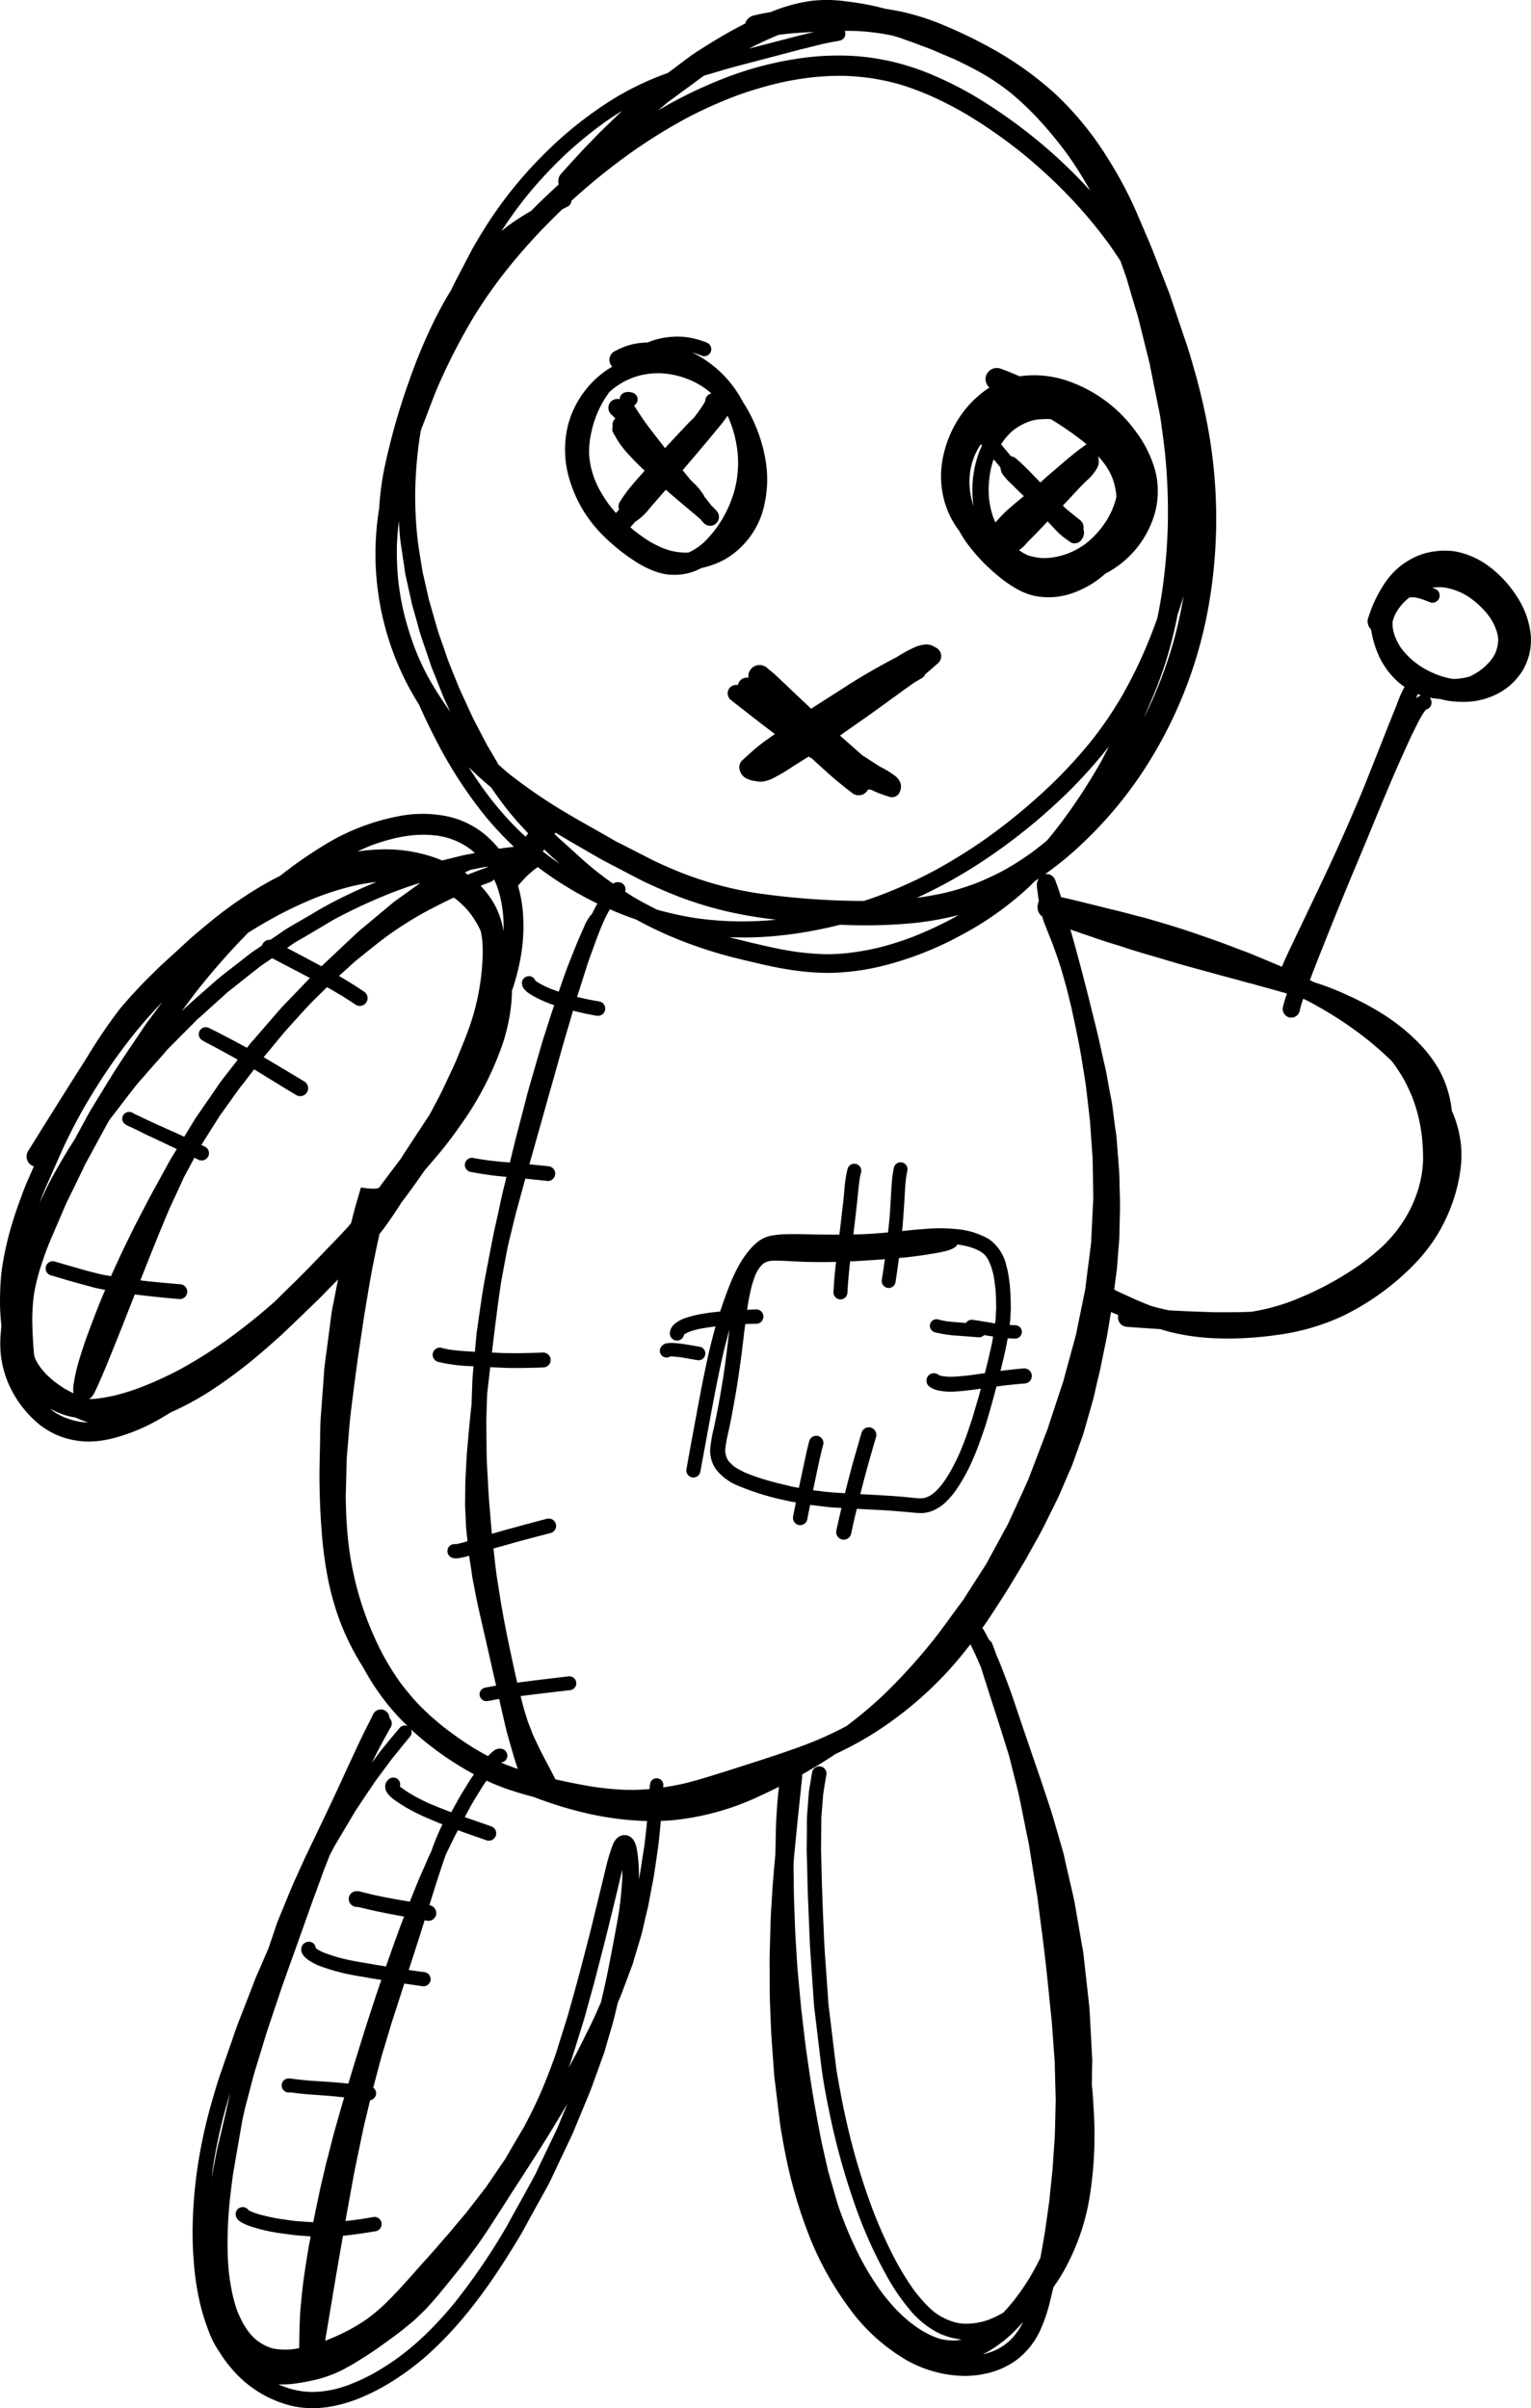 <svg xmlns="http://www.w3.org/2000/svg" width="276.136" height="434.243" viewBox="0 0 276.136 434.243"><path d="M108.931,96.711a34.689,34.689,0,0,0,5.406,4.363,17.4,17.4,0,0,0,3.139,1.69,10.928,10.928,0,0,0,3.014.831c.377.034.754.053,1.137.053a10.61,10.61,0,0,0,2.314-.248,9.9,9.9,0,0,0,2.544-.971,16.084,16.084,0,0,0,4.157-1.508,15.013,15.013,0,0,0,7.313-10.363,20.667,20.667,0,0,0,.23-6.866,27.139,27.139,0,0,0-1.867-6.79,26.621,26.621,0,0,0-2.3-4.387c-.129-.247-.265-.494-.406-.742a20.376,20.376,0,0,0-8.75-8.208c.094.023.194.053.288.077.489.153.966.335,1.443.511a1.266,1.266,0,1,0,.854-2.384,15.454,15.454,0,0,0-3.928-1.013,14.743,14.743,0,0,0-4.54.3,14.327,14.327,0,0,0-2.184.7,13.244,13.244,0,0,0-2.968.383,12.209,12.209,0,0,0-2.7,1.066.092.092,0,0,1,.023-.018c-.076.041-.153.077-.229.118a1.745,1.745,0,0,0-.854,2.278,1.647,1.647,0,0,0,.371.524h-.006a17.147,17.147,0,0,0-5.977,5.871,16.589,16.589,0,0,0-2.314,6.183,18.707,18.707,0,0,0,.183,6.795A23.631,23.631,0,0,0,108.931,96.711Zm23.625-17.919a25.938,25.938,0,0,1,.461,2.6c0-.015,0-.03,0-.045,0,.033.007.067.01.1l0,.018,0-.013c0,.018,0,.036,0,.054s0,.024.006.036v-.012l0,.03,0,.016,0-.007c.068.758.1,1.516.091,2.274a.771.771,0,0,1,.006-.117c0,.047-.006.094-.006.141v.006c-.034.842-.105,1.678-.219,2.514l.007-.035-.012.069-.012.09.007-.059a20.961,20.961,0,0,1-.513,2.315,25.42,25.42,0,0,1-.889,2.443c-.371.818-.772,1.614-1.219,2.385a22.006,22.006,0,0,1-1.72,2.459,21.549,21.549,0,0,1-1.495,1.645l.011-.007c-.328.3-.673.591-1.036.867a13.891,13.891,0,0,1-1.177.741c-.23.124-.454.23-.689.331-.256.014-.511.013-.766.009-.445-.018-.879-.058-1.319-.115-.459-.077-.918-.171-1.366-.289-.477-.153-.948-.324-1.407-.513a19.267,19.267,0,0,1-2.12-1.077,30.2,30.2,0,0,1-2.9-2.055c-.206-.168-.4-.348-.6-.521q.434-.486.868-.981l.064-.036a10.508,10.508,0,0,0,2.6-2.462c.33-.382.66-.759.99-1.136q.938-1.08,1.881-2.151c.189.164.373.333.563.5.842.73,1.7,1.449,2.549,2.167.424.359.854.719,1.278,1.078.66.56,1.343,1.1,1.955,1.708.141.159.277.317.418.471a1.654,1.654,0,0,0,1.248.577,1.541,1.541,0,0,0,1-.366,1.6,1.6,0,0,0,.212-2.243c-.318-.362-.65-.7-1-1.024q-.63-.837-1.294-1.645a1.106,1.106,0,0,0-.123-.287,12.9,12.9,0,0,0-1.354-1.737c-.3-.307-.613-.6-.929-.887q-.747-.913-1.492-1.829c.284-.333.571-.661.854-.993,1.19-1.4,2.367-2.8,3.551-4.2.459-.554.918-1.107,1.378-1.667.388-.459.771-.924,1.154-1.389.412-.5.785-1.039,1.163-1.572.2.432.388.868.558,1.314A23.2,23.2,0,0,1,132.556,78.792Zm-26.121.315a23.484,23.484,0,0,1,.536-2.441,22.006,22.006,0,0,1,.9-2.49A21.556,21.556,0,0,1,108.9,72.2c.318-.512.648-1.012,1-1.507.365-.324.742-.631,1.131-.93.483-.336.977-.648,1.489-.937q.77-.389,1.555-.707c.483-.17.966-.318,1.454-.447h0a16.789,16.789,0,0,1,1.8-.306c.546-.045,1.092-.065,1.642-.059q.858.028,1.7.141a18.192,18.192,0,0,1,2.026.442,20.124,20.124,0,0,1,1.955.706c.541.259,1.077.53,1.6.836a19.506,19.506,0,0,1,1.637,1.143c.144.117.271.251.41.372a1.4,1.4,0,0,0-.942.728,1.322,1.322,0,0,0-.153.606c-.011.03-.023.054-.035.083a4.467,4.467,0,0,1-.212.407,27.7,27.7,0,0,1-1.843,2.6c-.4.377-.8.759-1.172,1.16l-1.778,1.885c-.743.787-1.476,1.589-2.211,2.388-1.2-1.536-2.412-3.062-3.566-4.638l0,.006c-.376-.516-.722-1.056-1.074-1.589-.306-.448-.606-.895-.871-1.367-.018-.041-.041-.077-.059-.117a1.308,1.308,0,0,0,.595-.813,1.277,1.277,0,0,0-.966-1.5,2.428,2.428,0,0,0-.677-.111c-.177.017-.347.035-.518.064a1.272,1.272,0,0,0-1.043,1.131c-.005.041-.011.077-.017.118a1.664,1.664,0,0,0-1.614.465,1.623,1.623,0,0,0,.095,2.261c.235.235.477.471.712.719l.045.047a1.318,1.318,0,0,0-.476,1.365,1.517,1.517,0,0,0,.141,1.3c.395.66.754,1.331,1.195,1.956a20.14,20.14,0,0,0,1.52,1.849c.932,1.01,1.9,1.981,2.9,2.928q-.57.633-1.133,1.27c-.619.712-1.237,1.425-1.826,2.161a25.89,25.89,0,0,0-1.489,2.143,1.574,1.574,0,0,0-.165,1.413c-.19.213-.377.428-.565.643-.468-.533-.923-1.078-1.347-1.648a26.651,26.651,0,0,1-1.668-2.65l.007.018c-.015-.027-.03-.055-.045-.085l0,0h0l-.024-.049-.006-.007h0v0l0-.007c-.286-.568-.556-1.142-.79-1.734-.235-.653-.442-1.324-.612-2a18.335,18.335,0,0,1-.307-1.808c-.035-.388-.053-.777-.058-1.177A16.382,16.382,0,0,1,106.435,79.107Z"/><path d="M171.806,93.907a19.9,19.9,0,0,0,1.219,1.843,19.4,19.4,0,0,0,1.295,2.084,31.955,31.955,0,0,0,5.565,5.895,22.022,22.022,0,0,0,3.238,2.308,12.141,12.141,0,0,0,3.3,1.372,12.889,12.889,0,0,0,4.051.218,13.824,13.824,0,0,0,3.7-.954,17.325,17.325,0,0,0,5.176-3.227,17.759,17.759,0,0,0,9.033-11.259,14.961,14.961,0,0,0-.065-7.478,21.168,21.168,0,0,0-3.451-6.889,25.29,25.29,0,0,0-12.483-9.2,18.522,18.522,0,0,0-7.684-.866c-.254.03-.513.071-.766.112-.689-.3-1.378-.589-2.073-.877.083.035.165.071.242.106-.536-.236-1.095-.418-1.649-.625a2.045,2.045,0,0,0-2.585,1.219,2.019,2.019,0,0,0,.589,2.191c-.189.118-.371.241-.548.371a18.746,18.746,0,0,0-5.082,5.352,20.394,20.394,0,0,0-2.8,7.125,16.825,16.825,0,0,0,.289,7.561A15.723,15.723,0,0,0,171.806,93.907Zm6.607-3.78a20.133,20.133,0,0,1-.1-2.088,21.707,21.707,0,0,1,.187-2.276c.1-.668.241-1.331.41-1.985.094-.327.2-.647.309-.963l.011.013c.336.406.671.813,1.007,1.213.065.083.136.165.206.247v.042a2.576,2.576,0,0,0,.371,1.148,11.384,11.384,0,0,0,1.8,1.967c-.053-.06-.106-.112-.153-.166.71.756,1.457,1.472,2.215,2.179l-.421.341c-.6.484-1.2.984-1.778,1.49-.554.483-1.113.966-1.631,1.49-.454.46-.872.948-1.307,1.419l-.006.009q-.195-.436-.37-.883c-.171-.489-.312-.984-.442-1.484C178.583,91.269,178.489,90.7,178.413,90.127Zm22.776.146c-.188.595-.394,1.178-.636,1.75a18.213,18.213,0,0,1-.889,1.7,20.447,20.447,0,0,1-1.19,1.689c-.465.554-.948,1.089-1.466,1.6a15.981,15.981,0,0,1-1.372,1.149,15.418,15.418,0,0,1-1.6.994l.082-.035c-.035.018-.071.029-.106.047l-.044.028c-.447.22-.9.429-1.363.614-.56.194-1.119.365-1.69.507a14.445,14.445,0,0,1-1.5.258c-.418.036-.83.06-1.248.06-.377-.024-.76-.06-1.131-.112-.482-.086-.963-.2-1.441-.322-.061-.02-.123-.04-.184-.055-.324-.16-.642-.318-.954-.5-.23-.141-.452-.289-.674-.438l.031-.019a6.947,6.947,0,0,0,1.4-1.3c.577-.618,1.195-1.2,1.778-1.813.354-.371.7-.742,1.054-1.107.3-.314.6-.63.907-.944q.371.392.742.782l0,0,0,0,.025.026a.254.254,0,0,0-.02-.023.13.13,0,0,1,.032.034c.059.059.118.124.177.183a17.835,17.835,0,0,0,1.537,1.537c.506.418,1.042.783,1.566,1.16a1.38,1.38,0,0,0,.807.259,1.562,1.562,0,0,0,1.331-.789A2.12,2.12,0,0,0,195.52,96a2.083,2.083,0,0,0-.106-.566,1.751,1.751,0,0,0-.678-1.713c-.282-.22-.564-.441-.842-.664-.37-.305-.736-.609-1.113-.9-.188-.16-.382-.318-.577-.483-.167-.174-.337-.346-.5-.519q.713-.751,1.421-1.5c.919-.972,1.808-1.973,2.768-2.9a9.122,9.122,0,0,0,1.837-2.1,2.945,2.945,0,0,0,.441-1.2,4.234,4.234,0,0,0-.094-1.16l-.008-.046c.416.478.822.965,1.2,1.474.294.418.565.848.818,1.289.2.383.377.766.542,1.167.171.482.318.971.447,1.471.1.46.177.919.242,1.384.012.2.029.395.035.589C201.3,89.838,201.248,90.056,201.189,90.273ZM182.376,77.908c.251-.218.5-.424.777-.621a11.26,11.26,0,0,1,1.054-.651c.392-.2.784-.38,1.186-.543a.15.15,0,0,0,.05-.023c.042-.011.077-.029.118-.04l-.088.035c.318-.112.63-.212.954-.3.276-.052.553-.1.83-.135a18.037,18.037,0,0,1,1.846-.069c.144,0,.283.011.427.022h.006c.029.017.065.041.1.059.009,0,.014.012.021.017h0a58.269,58.269,0,0,1,5.664,3.911c.223.18.433.372.648.56-.168.116-.342.22-.507.337-1.649,1.184-3.18,2.5-4.717,3.822-.9.777-1.819,1.542-2.7,2.349l-.393.359c-.182-.182-.359-.37-.541-.553-.483-.494-.966-.994-1.449-1.489-.753-.784-1.554-1.514-2.367-2.244a1.575,1.575,0,0,0-.93-.418c-.071-.082-.136-.165-.2-.241-.4-.483-.8-.96-1.2-1.437-.134-.166-.271-.328-.407-.49.24-.36.479-.722.748-1.062A15.16,15.16,0,0,1,182.376,77.908ZM174.986,85c.088-.517.2-1.024.335-1.53v0c.153-.494.33-.977.524-1.454.23-.5.483-.984.76-1.461.109-.165.23-.321.343-.483a1.544,1.544,0,0,0,.161.306,12.985,12.985,0,0,0-.563,1.285,19.853,19.853,0,0,0-.96,9.568c-.147-.441-.271-.883-.383-1.336-.121-.557-.214-1.126-.285-1.694-.045-.543-.062-1.079-.062-1.621C174.874,86.057,174.921,85.534,174.986,85Z"/><path d="M136.15,120.092a2.042,2.042,0,0,0-1.178,1.914v.218a1.567,1.567,0,0,0-1.319.336,1.741,1.741,0,0,0-.565.959,1.6,1.6,0,0,0-1.578.631,1.548,1.548,0,0,0,.377,2.119q2.57,2.014,5.146,4.016,1.357,1.049,2.735,2.07c-1.014.707-2.03,1.417-3,2.19s-1.861,1.631-2.785,2.455a1.773,1.773,0,0,0-.619,1.661,2.521,2.521,0,0,0,.978,1.543,2.177,2.177,0,0,0,.612.3,1.53,1.53,0,0,0,.448.165,9.04,9.04,0,0,0,1.76.283c.065,0,.13,0,.195-.006a5.687,5.687,0,0,0,1.884-.524,31.555,31.555,0,0,0,3.8-2.244c.942-.584,1.881-1.165,2.813-1.756.228.137.45.283.679.417.312.3.63.6.954.9,1.307,1.178,2.6,2.379,3.969,3.474-.071-.053-.135-.106-.206-.159.848.677,1.69,1.361,2.555,2.014a1.894,1.894,0,0,0,2.621-.471,1.4,1.4,0,0,0,.159-.277l.129.036a3.07,3.07,0,0,0,.4.046c.253.119.506.236.759.354.813.365,1.655.63,2.5.919a1.605,1.605,0,0,0,.5.076,1.5,1.5,0,0,0,1.425-.983,2.344,2.344,0,0,0,.147-1.472,2.982,2.982,0,0,0-.877-1.3,17.175,17.175,0,0,0-2.856-1.755c-.071-.046-.13-.088-.206-.129-1-.642-1.991-1.29-2.986-1.932q-1.845-1.625-3.68-3.25c-.111-.1-.219-.2-.33-.3.926-.653,1.849-1.307,2.779-1.958,1.107-.778,2.232-1.543,3.327-2.344.025-.015.049-.034.071-.05l.023-.015c0-.006.006-.006.012-.012h0l0,.007a1.423,1.423,0,0,1,.153-.111c-.029.017-.059.04-.094.058l.3-.212c-.029.024-.059.042-.088.065.1-.071.2-.147.3-.218.065-.043.126-.092.186-.136-.013.01-.026.022-.039.03.042-.029.089-.064.13-.094l.023-.018c.047-.033.094-.066.141-.1.139-.1.279-.2.423-.309l-.016.011.035-.025.024-.017-.01.007c.294-.207.587-.419.876-.632-.012.012-.024.018-.036.03l.071-.053c.035-.023.071-.053.106-.077-.024.018-.047.03-.071.048l.177-.124h0a.524.524,0,0,0,.061-.047l.037-.025c.329-.235.658-.477.987-.711l-.047.029c.089-.059.171-.123.259-.183l-.022.013c.034-.027.072-.049.111-.077a.244.244,0,0,1,.053-.041c.062-.043.12-.086.178-.13l0,0,.021-.015-.008,0a.314.314,0,0,0,.035-.024c.034-.028.073-.055.113-.084l.093-.064.242-.181c.023-.014.046-.03.069-.046l-.063.046c.122-.085.239-.174.36-.26h0l.059-.041.006-.006c0-.006.017-.012.023-.018.041-.028.079-.058.118-.087s.084-.062.128-.093l0,0,.021-.015,0,0,.024-.017h0c.563-.4,1.127-.8,1.691-1.2.471-.277.936-.554,1.407-.83a1.476,1.476,0,0,0,.6-.683c.789-.648,1.537-1.332,2.3-2a1.7,1.7,0,0,0-.306-2.785c-.059-.035-.124-.07-.188-.1a2.843,2.843,0,0,0-1.543-.5,6.059,6.059,0,0,0-1.908.395,25.507,25.507,0,0,0-3.462,1.866c-3.092,1.614-6.124,3.34-9.051,5.218q-2.967,1.907-5.942,3.8c-.156.1-.3.211-.46.314l-2.854-2.684c-.56-.536-1.125-1.071-1.684-1.607-.483-.46-.966-.919-1.443-1.379-.624-.594-1.307-1.13-1.966-1.69A2.063,2.063,0,0,0,136.15,120.092Z"/><path d="M160.433,126.278l-.033.022h0Z"/><path d="M82.881,154.382l.022,0,.01,0Z"/><path d="M206.79,165.593l.045.013c.061.018.124.032.185.051C206.943,165.634,206.866,165.611,206.79,165.593Z"/><path d="M14.266,231.422h0l-.04-.011C14.242,231.417,14.254,231.417,14.266,231.422Z"/><path d="M84.133,276.066v-.007c-.006-.053-.012-.1-.017-.157C84.121,275.954,84.127,276.014,84.133,276.066Z"/><polygon points="94.04 402.766 94.038 402.77 94.037 402.772 94.04 402.766"/><polygon points="50.504 430.063 50.504 430.063 50.511 430.066 50.504 430.063"/><path d="M70.718,421.542l-.035.026c-.05.036-.1.074-.148.109C70.594,421.631,70.659,421.589,70.718,421.542Z"/><path d="M81.765,410.5l-.016.018c-.041.053-.084.105-.126.158C81.67,410.619,81.717,410.56,81.765,410.5Z"/><path d="M125.965,245.272a1.227,1.227,0,0,0,.283-2.426c-.954-.165-1.908-.335-2.862-.477h.006c-.53-.088-1.077-.147-1.613-.182a5.972,5.972,0,0,0-1.343.006,1.53,1.53,0,0,0-1.4,1.118,1.232,1.232,0,0,0,.93,1.449,1.265,1.265,0,0,0,.93-.171c.077-.006.153-.006.23-.006.6.035,1.195.095,1.79.177.936.159,1.873.318,2.809.489A1.126,1.126,0,0,0,125.965,245.272Z"/><path d="M184.67,246.744c-.524.048-1.048.088-1.572.148l-.171.017-.282.036-.389.035-.294.035c-.189.018-.377.036-.566.059l.177-.017c-.375.038-.749.088-1.123.134.489-1.949.958-3.908,1.3-5.888.41.03.82.055,1.233.065h.053a1.249,1.249,0,0,0,.948-.388,1.214,1.214,0,0,0-.943-2.032c-.188-.006-.376-.006-.559-.012h.006c-.129,0-.257-.021-.386-.028.034-.268.066-.535.1-.8.041-.359.035-.73.053-1.089.023-.419.064-.848.058-1.267-.011-.471-.017-.948-.023-1.419-.018-.771-.083-1.542-.13-2.313-.035-.483-.118-.967-.176-1.449a14.824,14.824,0,0,0-.436-2.191,8.008,8.008,0,0,0-3.121-4.911,13.854,13.854,0,0,0-5.894-1.837,29.93,29.93,0,0,0-5.671-.035c-.854.071-1.713.123-2.561.212a.138.138,0,0,0,.025,0l-1.627.167c.022-.227.055-.453.075-.681.136-1.572.242-3.15.342-4.722.047-.789.088-1.578.135-2.367.036-.63.118-1.26.177-1.9.071-.412.141-.831.224-1.248a1.239,1.239,0,0,0-2.42-.531c-.094.454-.165.908-.242,1.367-.07.435-.088.889-.135,1.331-.077.83-.118,1.66-.165,2.49-.077,1.39-.153,2.78-.277,4.163-.073.784-.165,1.565-.246,2.347-1.873.173-3.75.308-5.629.356-.208,0-.416,0-.624.007.2-1.628.387-3.261.574-4.894.2-1.735.33-3.488.582-5.224l0,.007a.023.023,0,0,0,.006-.018l.018-.141a.65.65,0,0,1-.012.106c.059-.318.124-.631.2-.942v.011a1.259,1.259,0,1,0-2.426-.66,24,24,0,0,0-.583,4.052c-.07.719-.141,1.437-.223,2.155-.2,1.737-.4,3.474-.613,5.211-.015.123-.03.245-.046.368-1.582.007-3.165,0-4.751-.032h.036c-.118,0-.23,0-.348-.006a.048.048,0,0,0,.023,0l-.576-.017a.041.041,0,0,0,.02.006c-1.2-.029-2.4-.064-3.595-.029a17.512,17.512,0,0,0-2.832.223,6.124,6.124,0,0,0-1.537.448,5.846,5.846,0,0,0-1.172.719,12.216,12.216,0,0,0-1.99,2.095c-2.049,2.7-3.2,5.936-4.322,9.1-.161.455-.308.912-.456,1.37-.27.027-.541.043-.812.072.042,0,.089-.006.124-.006-.877.077-1.76.2-2.626.359a18.141,18.141,0,0,0-2.732.666A6.282,6.282,0,0,0,121.7,238.7a2.8,2.8,0,0,0-.659.825,2.961,2.961,0,0,0-.2.636,1.3,1.3,0,0,0,.984,1.537,1.4,1.4,0,0,0,.265.029,1.3,1.3,0,0,0,1.272-1.012.3.3,0,0,0,.011-.065.462.462,0,0,1,.053-.042c.083-.058.177-.117.266-.17a7.505,7.505,0,0,1,.706-.324,13.389,13.389,0,0,1,1.437-.424c1.069-.23,2.144-.387,3.222-.516-.058.2-.124.409-.176.616-.389,1.513-.795,3.015-1.131,4.54-.394,1.8-.771,3.592-1.13,5.4q-.47,2.429-.919,4.851-.963,5.142-1.884,10.288a1.274,1.274,0,1,0,2.49.541c.33-1.813.666-3.621,1-5.435.6-3.232,1.183-6.471,1.819-9.7.353-1.809.73-3.6,1.131-5.406.329-1.5.736-3,1.118-4.487l.177-.583c-.165,1.319-.318,2.632-.477,3.951-.177,1.472-.4,2.932-.594,4.393v-.012c-.383,2.355-.772,4.711-1.249,7.049-.153.759-.312,1.519-.471,2.278a25.146,25.146,0,0,0-.671,3.91,5.788,5.788,0,0,0,1.172,3.734,9.782,9.782,0,0,0,3.5,2.643,46.482,46.482,0,0,0,8.945,2.8c.609.151,1.223.257,1.841.368-.171.835-.344,1.669-.5,2.506a1.319,1.319,0,0,0,1,1.555,1.035,1.035,0,0,0,.265.029,1.306,1.306,0,0,0,1.289-1.025c.163-.877.339-1.749.514-2.622.986.114,1.971.229,2.951.355.825.1,1.673.124,2.5.183l.207.012c-.324,1.354-.637,2.711-.928,4.074a1.376,1.376,0,0,0,1.042,1.62,1.6,1.6,0,0,0,.283.029,1.38,1.38,0,0,0,1.342-1.071c.317-1.5.662-3,1.018-4.493.58.029,1.161.057,1.741.088,1.56.082,3.121.153,4.681.271q1.3.1,2.609.212c.389.035.777.076,1.166.112.436.041.883.076,1.33.076a5.218,5.218,0,0,0,1.567-.212,7.212,7.212,0,0,0,2.65-1.49,13.729,13.729,0,0,0,2.043-2.278,32.553,32.553,0,0,0,3.28-6c.547-1.254,1.018-2.526,1.46-3.816.289-.841.613-1.683.854-2.537,0,.011-.006.017-.006.029q.956-3.238,1.821-6.51c.649-.083,1.3-.174,1.944-.25.088-.006.171-.012.253-.024l1.4-.141c.035-.006.071-.006.106-.011-.03,0-.059,0-.088.011.482-.047.965-.088,1.448-.13a1.364,1.364,0,0,0-.112-2.726Zm-9.306,9.045v-.012c-.283.831-.565,1.667-.848,2.5-.4,1.174-.839,2.326-1.324,3.466a36.813,36.813,0,0,1-2.078,4.105c-.4.644-.814,1.278-1.279,1.886a14.15,14.15,0,0,1-1.09,1.195c-.176.159-.353.306-.541.453-.159.112-.324.218-.489.324-.183.089-.365.171-.548.253a4.033,4.033,0,0,1-.435.136c-.065.018-.13.023-.189.035-.277.024-.553.036-.83.036-1.013-.071-2.014-.195-3.015-.283-.73-.065-1.46-.118-2.2-.165q-2.519-.159-5.047-.288c-.1,0-.192-.013-.288-.018q.885-3.5,1.875-6.966c.318-1.083.63-2.173.948-3.262a1.386,1.386,0,0,0-.824-1.743,1.361,1.361,0,0,0-1.743.824c-.047.135-.082.283-.124.418-.031.11-.065.222-.1.334l0-.016c-.053.195-.112.389-.165.583a.6.6,0,0,0-.017.065l0,.009,0,0-.008.019v-.009a.5.5,0,0,0-.018.062l.007-.019v0l-.01.029,0,.014v-.006c-.006.024-.012.053-.018.076v-.011c-.182.642-.376,1.29-.553,1.937,0-.012.006-.03.006-.041q-.927,3.18-1.726,6.395c-.1.381-.187.764-.282,1.146-.541-.034-1.081-.057-1.623-.1-.712-.053-1.425-.106-2.137-.194l-2.007-.243c.122-.582.242-1.165.367-1.748.453-2.1.866-4.228,1.425-6.312.012-.035.018-.065.03-.1a1.3,1.3,0,1,0-2.5-.719c-.282,1.007-.506,2.038-.724,3.057-.254,1.177-.507,2.349-.754,3.526q-.2.931-.4,1.864c-.468-.084-.947-.154-1.408-.268-1.337-.324-2.673-.635-4-1.006h.007c-.024-.009-.049-.015-.078-.024l-.07-.018h.017a36.929,36.929,0,0,1-4.075-1.395c-.541-.254-1.071-.519-1.584-.825a6.824,6.824,0,0,1-.671-.471c-.2-.176-.386-.355-.573-.543-.093-.1-.179-.206-.269-.316-.053-.071-.1-.154-.153-.236-.076-.153-.153-.312-.218-.471-.035-.106-.07-.212-.1-.324-.041-.188-.076-.382-.106-.577-.006-.088-.006-.177-.006-.265.022-.455.092-.909.159-1.358.16-.966.412-1.921.607-2.881.118-.572.241-1.137.347-1.708.312-1.673.624-3.339.9-5.011.3-1.8.554-3.592.8-5.394.229-1.637.412-3.286.606-4.935.062-.5.132-1,.2-1.5q.964-.042,1.932-.055a1.3,1.3,0,1,0-.106-2.591c-.5.007-.992.045-1.488.064.018-.135.036-.271.053-.406a38.674,38.674,0,0,1,.766-3.851V231.9c.017-.052.029-.111.047-.164-.006.017-.006.041-.012.058a19.974,19.974,0,0,1,.642-1.908q.186-.414.406-.812c.13-.206.271-.406.412-.595.142-.171.289-.329.442-.482.082-.071.165-.142.253-.207.059-.041.118-.076.177-.111.094-.042.182-.083.277-.124.171-.063.348-.115.52-.166l.027,0c.083-.018.165-.03.242-.041.483-.035.971-.041,1.448-.035-.026,0-.052,0-.081,0,1.044.03,2.088.093,3.132.14.883.041,1.772.094,2.655.094H146c1.6.04,3.192.029,4.79-.009-.2,1.792-.369,3.586-.464,5.385a1.279,1.279,0,0,0,1.149,1.372.617.617,0,0,0,.1.006,1.265,1.265,0,0,0,1.267-1.154c.1-1.907.276-3.8.486-5.7q1.41-.064,2.819-.155c1.151-.076,2.307-.148,3.458-.243-.107.752-.218,1.5-.326,2.257v-.012a.049.049,0,0,1-.006.029l-.012.088v0c-.071.43-.135.866-.206,1.3a1.278,1.278,0,0,0,.96,1.5,1.224,1.224,0,0,0,.247.029,1.251,1.251,0,0,0,1.248-.989q.342-2.2.632-4.414l1.342-.126c.848-.082,1.7-.212,2.55-.323.8-.1,1.595-.242,2.4-.371.613-.1,1.219-.219,1.826-.365a5.664,5.664,0,0,0,2.031-.778,1.089,1.089,0,0,0,.354-.477c.161.017.323.04.479.063l0,0c.541.094,1.082.206,1.611.341l.021.007c.017.006.035.006.047.011l-.009,0c.409.127.818.266,1.216.427.271.13.542.265.806.413.154.1.3.2.448.305.153.13.3.26.43.4.071.076.135.159.2.242.112.17.224.353.336.535.141.3.271.589.394.884a13.745,13.745,0,0,1,.474,1.5l0-.026.014.051c.006.036.018.071.024.106-.006-.029-.012-.052-.018-.076.188.872.294,1.749.406,2.638.036.565.1,1.137.112,1.708.012.641.024,1.289.036,1.931-.018.371-.036.736-.059,1.107-.012.312-.006.636-.047.942q-.046.368-.091.736c-.778-.138-1.555-.278-2.333-.394h.006a.044.044,0,0,0-.023-.006l-.13-.018h.024c-.236-.035-.465-.07-.7-.112l0,0c-.221-.04-.449-.075-.671-.1-.052-.011-.1-.017-.147-.023a1.244,1.244,0,0,0-1.271.557l-.795-.057c-.936-.071-1.878-.135-2.809-.265-.453-.077-.9-.171-1.348-.294.018,0,.029.011.047.017a1.585,1.585,0,0,0-.159-.046,1.2,1.2,0,0,0-1.425.912,1.209,1.209,0,0,0,.913,1.425,21.455,21.455,0,0,0,4.151.607c1.243.094,2.479.194,3.716.288.029,0,.065.006.094.006a1.209,1.209,0,0,0,.889-.408c.54.094,1.081.185,1.623.269-.107.614-.215,1.228-.355,1.835-.235,1.024-.459,2.055-.712,3.074q-.212.845-.424,1.691c-1.262.183-2.525.367-3.795.5-.825.076-1.661.147-2.491.153-.412-.012-.824-.046-1.23-.1l0,0-.008,0-.015,0h-.006l-.136-.017a.635.635,0,0,1,.106.011c-.147-.029-.294-.059-.442-.094-.058-.023-.123-.041-.182-.065-.041-.024-.083-.041-.124-.064a.076.076,0,0,1-.023-.018,1.345,1.345,0,0,0-1.761,2.031,4.076,4.076,0,0,0,2.02.842,9.9,9.9,0,0,0,1.872.16c.324,0,.642-.012.96-.03,1.518-.095,3.016-.3,4.522-.507-.164.617-.321,1.236-.5,1.849.012-.052.03-.106.041-.165C176.088,253.3,175.717,254.541,175.364,255.789Z"/><path d="M276.083,114.452a15.308,15.308,0,0,0-2.385-6.725,20.745,20.745,0,0,0-4.852-5.382,14.749,14.749,0,0,0-6.33-2.909,12.805,12.805,0,0,0-3.7-.023,11.933,11.933,0,0,0-3.274.883,13.847,13.847,0,0,0-3.174,1.943,14.114,14.114,0,0,0-2.344,2.532,23.768,23.768,0,0,0-3.174,6.423l-.058.16a1.986,1.986,0,0,0,.5,2.148,17.926,17.926,0,0,0,1.327,4.575,11.794,11.794,0,0,0,.889,1.7,13.8,13.8,0,0,0,3.186,3.627c.21.159.432.307.651.457-.013.02-.032.032-.044.052a20.215,20.215,0,0,0-1.343,3.056c-.33.83-.665,1.654-1,2.485q-.627,1.563-1.243,3.132c-1.036,2.638-2.09,5.264-3.132,7.9-1.2,3.044-2.509,6.041-3.822,9.038q-1.915,4.347-3.945,8.65c-1.443,3.051-2.9,6.1-4.357,9.145q-1.088,2.269-2.156,4.534c-.38.819-.755,1.639-1.1,2.471-.1-.043-.193-.094-.292-.135-1.767-.742-3.539-1.466-5.306-2.214.036.017.071.029.106.047-.653-.276-1.33-.507-1.99-.759-1-.377-2-.766-3-1.137-1.513-.565-3.044-1.084-4.569-1.614-3.071-1.078-6.189-2.015-9.318-2.907-.591-.177-1.2-.317-1.788-.466-.724-.189-1.449-.389-2.179-.571-1.072-.3-2.167-.536-3.244-.807-.913-.23-1.826-.454-2.733-.677-1.089-.271-2.172-.543-3.256-.8-.506-.123-1.007-.241-1.513-.353-.247-.059-.5-.115-.744-.171-.306-.981-.632-1.955-1-2.913.018.036.03.077.047.118-.023-.071-.053-.142-.076-.206a1.7,1.7,0,0,0-1.437-1.16,1.679,1.679,0,0,0-.417.027,59.627,59.627,0,0,0,6.057-4.911,74.021,74.021,0,0,0,10.876-12.543,79.334,79.334,0,0,0,12.525-30.7,90.955,90.955,0,0,0-.453-34.253c-.583-2.832-1.261-5.647-2.061-8.426-.466-1.632-.925-3.268-1.472-4.87l-2.474-7.314c-.229-.671-.429-1.354-.695-2.007-.294-.742-.576-1.49-.871-2.232-.807-2.061-1.59-4.14-2.42-6.189.035.094.07.188.106.283-.277-.736-.607-1.455-.913-2.179q-.75-1.749-1.5-3.51a72.007,72.007,0,0,0-5.371-10.192,57.285,57.285,0,0,0-9.539-11.694A61.207,61.207,0,0,0,178.2,8.371a81.826,81.826,0,0,0-7.4-3.575,44.729,44.729,0,0,0-7.867-2.614c-1.077-.234-2.167-.428-3.261-.6-.535-.138-1.072-.269-1.6-.406a52.936,52.936,0,0,0-5.665-.954A24.158,24.158,0,0,0,145.994.2a30.422,30.422,0,0,0-7,1.98c-.967.159-1.929.344-2.881.576l.031-.01-.084.022a2.185,2.185,0,0,0-1.367.865,2.085,2.085,0,0,0-.281.612q-1.83.917-3.6,1.937c-1.231.713-2.449,1.444-3.651,2.209-.995.63-2.019,1.254-2.95,1.967-1.03.742-2.037,1.519-3.05,2.273-.236.176-.471.353-.712.529a52.032,52.032,0,0,0-10.476,5.088,69.613,69.613,0,0,0-12.142,9.834,74.465,74.465,0,0,0-9.952,12.354c-.724,1.131-1.424,2.272-2.1,3.433-.265.453-.535.9-.777,1.372-.524,1.007-1.054,2.013-1.578,3.026-.694,1.325-1.4,2.642-2.037,4q-1.739,2.827-3.2,5.82a96.41,96.41,0,0,0-4.31,10.358A120.449,120.449,0,0,0,69.3,84.561a52.12,52.12,0,0,0-.919,7.149c-.012.059-.018.117-.03.182a51.012,51.012,0,0,0,5.506,32.239c.548,1,1.131,1.979,1.731,2.95q1.29,2.924,2.744,5.759a80.234,80.234,0,0,0,8.745,13.768,59.28,59.28,0,0,0,5.622,6.079c-.745.093-1.492.184-2.235.281l-.488.071a18.142,18.142,0,0,0-2.538-2.58,15.776,15.776,0,0,0-6.778-3.262,22.429,22.429,0,0,0-7.678-.212,39.9,39.9,0,0,0-15.063,5.747,76.049,76.049,0,0,0-7.4,5.2c-1.6.789-3.15,1.666-4.658,2.6a72.131,72.131,0,0,0-6.706,4.687c-1.119.883-2.209,1.79-3.292,2.708-.548.46-1.1.907-1.625,1.39-.8.736-1.6,1.467-2.391,2.2-1.39,1.283-2.814,2.526-4.145,3.874a85.093,85.093,0,0,0-6.089,6.536,93.666,93.666,0,0,0-5.847,8.6c-1.137,1.808-2.285,3.6-3.421,5.406Q8.713,201.7,5.113,207.489a1.868,1.868,0,0,0,.459,2.562,1.732,1.732,0,0,0,.536.253c-.041.1-.089.2-.13.3-.336.766-.671,1.537-1.013,2.3-.482,1.089-.889,2.225-1.3,3.344-.465,1.249-.907,2.514-1.295,3.792a57.178,57.178,0,0,0-1.938,8.173,36.27,36.27,0,0,0-.388,4.3c-.041,1.325-.071,2.649,0,3.974.047.878.123,1.75.212,2.627-.047.394-.083.795-.112,1.189a20.24,20.24,0,0,0-.018,3.733,18.293,18.293,0,0,0,2.267,7.2,19.628,19.628,0,0,0,4.782,5.677,14.225,14.225,0,0,0,6.536,2.832,14.812,14.812,0,0,0,2.326.183c.477,0,.959-.024,1.442-.071a20.633,20.633,0,0,0,3.634-.712,33.664,33.664,0,0,0,7.531-3.186c.718-.418,1.436-.842,2.143-1.284q.5-.22,1.007-.459a54.307,54.307,0,0,0,6.978-3.952c2.226-1.5,4.4-3.1,6.477-4.786,1.1-.9,2.191-1.826,3.256-2.769.5-.435.99-.871,1.478-1.313.354-.311.725-.617,1.06-.954.047-.04.089-.082.136-.129l-.019.015c2.192-2.076,4.368-4.181,6.537-6.286a.514.514,0,0,0-.059.053l.065-.062-.006,0c.448-.424.86-.877,1.29-1.319.657-.672,1.321-1.339,1.982-2.011-.271,1.364-.535,2.721-.8,4.085-.118.618-.271,1.243-.353,1.867-.289,2.231-.589,4.464-.883,6.695q-.2,1.467-.389,2.933c-.065.483-.077.971-.118,1.454q-.282,3.9-.571,7.779c-.118,1.6-.1,3.2-.135,4.792-.048,2.468-.13,4.929-.089,7.391.048,2.885.165,5.759.407,8.632a69.206,69.206,0,0,0,1.113,8.327,48.433,48.433,0,0,0,2.172,7.689,45.47,45.47,0,0,0,3.533,7.261c.183.3.366.589.548.878.324.594.66,1.177,1,1.76a43.02,43.02,0,0,0,4.917,6.731c.7.778,1.433,1.524,2.183,2.252a1.211,1.211,0,0,0-1.378.287c-.511.622-1.045,1.233-1.556,1.855h0c-.753.93-1.548,1.849-2.266,2.815l-1.248,1.673c1.1-2.184,2.224-4.35,3.455-6.467a1.379,1.379,0,0,0-.262-1.611,1.625,1.625,0,0,0-1.039-1.451,1.571,1.571,0,0,0-1.908.754c-.429.948-.924,1.861-1.383,2.791-.424.854-.848,1.714-1.249,2.574-.912,1.948-1.819,3.892-2.714,5.847q-2.006,4.389-4.1,8.738c-.777,1.625-1.548,3.251-2.332,4.87-.771,1.6-1.483,3.227-2.225,4.84-.607,1.319-1.142,2.656-1.69,3.993-.436,1.054-.866,2.1-1.3,3.155-.147.36-.294.707-.418,1.078-.489,1.454-.983,2.915-1.478,4.369-.606,1.4-1.213,2.8-1.819,4.193.017-.041.029-.076.047-.118-.065.159-.136.312-.2.459.011-.017.017-.041.029-.058-.024.052-.047.106-.071.158-.035.083-.07.16-.106.242.024-.053.048-.106.071-.159l-.106.247v-.011c-.306.706-.565,1.437-.836,2.155q-1.21,3.1-2.414,6.194c-.436,1.125-.813,2.273-1.207,3.416q-.981,2.808-1.956,5.617c-.624,1.8-1.159,3.639-1.684,5.47q-1,3.482-1.719,7.037a83.612,83.612,0,0,0-1.678,14.527,64.916,64.916,0,0,0,.2,7.26,48.4,48.4,0,0,0,1.019,6.949,38.07,38.07,0,0,0,1.5,4.993,17.13,17.13,0,0,0,2.1,4.2,21.882,21.882,0,0,0,1.971,2.726,20.585,20.585,0,0,0,10.917,6.942,17.823,17.823,0,0,0,3.486.454c.13,0,.265,0,.395,0a19.846,19.846,0,0,0,2.709-.194,25.519,25.519,0,0,0,6.418-1.878,38.351,38.351,0,0,0,6.112-3.315,48.03,48.03,0,0,0,5.394-4.111c6.99-6.213,12.293-13.984,17.048-21.975.274-.467.525-.952.782-1.425.571-1.036,1.143-2.078,1.714-3.115.877-1.6,1.79-3.174,2.632-4.787-.036.053-.065.111-.1.165a8.879,8.879,0,0,0,.441-.884c.3-.63.595-1.254.889-1.884.748-1.578,1.49-3.15,2.238-4.723.312-.659.636-1.319.913-2,.6-1.46,1.207-2.915,1.807-4.375.513-1.237,1.043-2.461,1.5-3.721q1.025-2.827,2.043-5.659c.189-.518.318-1.054.471-1.584.33-1.113.654-2.232.984-3.345.412-1.422.74-2.865,1.075-4.3l.09-.206c-.024.059-.047.112-.071.17.124-.294.253-.588.383-.882-.007.017-.016.034-.025.051.047-.1.089-.2.131-.305v.006c.141-.348.265-.707.4-1.066.336-.883.672-1.772,1-2.661.236-.642.477-1.278.719-1.914.135-.371.235-.76.347-1.143.336-1.118.671-2.243,1.013-3.362.147-.5.306-1,.418-1.5q.372-1.6.742-3.21c.141-.6.306-1.207.418-1.819.177-.948.353-1.9.536-2.844.147-.777.318-1.561.436-2.344.253-1.637.489-3.28.724-4.911l0,0,.016-.1c0-.018,0-.035,0-.053v.012c.142-.972.213-1.955.319-2.933.067-.592.116-1.183.167-1.774.642-.023,1.284-.056,1.925-.105a47.445,47.445,0,0,0,15.84-4.346q1.787-.817,3.543-1.7a93.841,93.841,0,0,0-.592,9.875c-.018.735-.035,1.465-.047,2.2l-.177,1.978c-.141,1.714-.306,3.433-.406,5.153-.1,1.784-.241,3.574-.294,5.364-.054,1.961-.107,3.916-.159,5.877-.024.83,0,1.66,0,2.484.006,1.2.006,2.4.011,3.6,0,1.7.094,3.392.153,5.082.053,1.472.118,2.932.224,4.4.142,1.973.289,3.945.424,5.918.047.688.165,1.384.247,2.067q.231,1.916.46,3.833c.112.907.218,1.808.33,2.714.088.76.229,1.514.359,2.267q.309,1.819.677,3.634a85.14,85.14,0,0,0,4.234,14.5,56.685,56.685,0,0,0,7.13,12.914,33.72,33.72,0,0,0,10.441,9.527,21.878,21.878,0,0,0,10.446,2.844,17.089,17.089,0,0,0,3.45-.341,14.426,14.426,0,0,0,6.13-2.68A14.137,14.137,0,0,0,187.7,420a28.258,28.258,0,0,0,1.667-4.953c.206-.871.418-1.754.63-2.626q.875-1.218,1.625-2.5a40.377,40.377,0,0,0,4.94-13.992,70.448,70.448,0,0,0,.713-15.233c-.082-1.543-.165-3.1-.336-4.64.012-1.036.018-2.079.03-3.115.006-.589.053-1.189.017-1.778-.106-1.943-.206-3.887-.312-5.836-.076-1.383-.117-2.779-.276-4.157q-.388-3.516-.784-7.025c-.07-.647-.135-1.295-.218-1.937-.064-.548-.188-1.1-.282-1.643q-.6-3.505-1.207-7.019c-.23-1.307-.548-2.591-.848-3.886-.283-1.237-.571-2.473-.854-3.71-.147-.653-.271-1.325-.453-1.972q-.822-2.873-1.655-5.73c-.448-1.543-.954-3.056-1.46-4.581-1.113-3.368-2.285-6.713-3.427-10.064q-.893-2.613-1.773-5.228c-.526-1.569-1.047-3.149-1.637-4.694v.006c-.029-.082-.059-.165-.094-.247.029.065.053.135.082.206-.3-.8-.606-1.6-.907-2.391.006.024.018.048.024.071q-.539-1.44-1.166-2.844c-.247-.7-.506-1.4-.777-2.09a1.328,1.328,0,0,0-.542-.648c-.318-.619-.648-1.225-.989-1.838a1.394,1.394,0,0,0-.262-.322q.942-1.342,1.834-2.717c1.06-1.643,2.149-3.263,3.156-4.935l-.011.013c.76-1.264,1.521-2.522,2.276-3.792l-.013.025c.095-.162.2-.329.291-.487l-.011.013c.076-.123.153-.247.224-.37,0,0-.006.011-.012.023.035-.059.07-.118.106-.171,0-.006,0-.008.006-.012.206-.353.394-.724.594-1.077.943-1.72,1.95-3.416,2.821-5.176q.883-1.8,1.778-3.6c.307-.63.63-1.248.907-1.89.5-1.148.983-2.3,1.478-3.445.306-.707.648-1.407.907-2.131q.6-1.67,1.189-3.339c.277-.8.6-1.584.825-2.391-.006.018-.006.036-.012.053.512-1.784,1.019-3.574,1.525-5.358-.006.012-.006.023-.012.035.33-1.131.554-2.3.825-3.45.212-.9.453-1.79.636-2.7q.362-1.767.724-3.545c.159-.789.347-1.578.483-2.379.182-1.1.371-2.208.553-3.309.05-.3.1-.6.157-.9.431.194.867.379,1.315.541a1.422,1.422,0,0,0-.059.312,1.7,1.7,0,0,0,1.531,1.819l1.484.106c1.525.106,3.056.212,4.587.306.695.219,1.4.419,2.1.59a39.646,39.646,0,0,0,6.16.965q1.987.15,3.992.148a62.95,62.95,0,0,0,8.733-.636,40.347,40.347,0,0,0,11.847-3.386,46.129,46.129,0,0,0,11.63-8.02,32.866,32.866,0,0,0,4.634-5.3,30.086,30.086,0,0,0,3.268-6.194,29.477,29.477,0,0,0,1.79-6.866,19.666,19.666,0,0,0,.159-3.763,21.519,21.519,0,0,0-.5-3.363,20.336,20.336,0,0,0-1.207-3.544q-.045-.416-.106-.83a19.654,19.654,0,0,0-2.25-6.667,23.79,23.79,0,0,0-4.169-5.276,35.261,35.261,0,0,0-5.7-4.522,51.4,51.4,0,0,0-6.513-3.509,50.436,50.436,0,0,0-4.828-1.961c-.436-.142-.866-.282-1.3-.424-.246-.125-.491-.243-.737-.363.984-2.618,2.029-5.216,3.065-7.813q1.855-4.656,3.775-9.3c1.178-2.844,2.391-5.682,3.562-8.532,1.337-3.245,2.674-6.495,4.046-9.728,1.262-2.983,2.589-5.948,3.957-8.884.652-1.287,1.249-2.6,2.018-3.826.157-.236.319-.462.5-.689a1.361,1.361,0,0,0,.931-.792,1.376,1.376,0,0,0-.231-1.373,12.838,12.838,0,0,0,1.79.223,14.678,14.678,0,0,0,2.751.482c.46.034.924.051,1.388.051a13.064,13.064,0,0,0,5.72-1.188,11.482,11.482,0,0,0,5.07-4.405A10.786,10.786,0,0,0,276.083,114.452ZM171.936,165.544a69.982,69.982,0,0,1-7.7,3.539c.064-.029.135-.053.2-.082a53.522,53.522,0,0,1-6.383,1.971h0a48.99,48.99,0,0,1-5.114.874h.029a.182.182,0,0,0-.059.006l-.153.018.006,0a36.413,36.413,0,0,1-4.11.184,51.288,51.288,0,0,1-5.782-.53.7.7,0,0,1,.117.012c-2.2-.347-4.375-.824-6.542-1.337-1.642-.384-3.277-.775-4.905-1.22.895.036,1.792.061,2.688.061,1.284,0,2.568-.042,3.845-.124a74.026,74.026,0,0,0,8.368-1.06q2.57-.477,5.105-1.113a93.042,93.042,0,0,0,13.008-.277,55.527,55.527,0,0,0,8.334-1.472C172.571,165.173,172.261,165.369,171.936,165.544Zm-82.211-28c-.613-1.042-1.219-2.085-1.838-3.127.006.012.012.03.018.041-.748-1.419-1.484-2.85-2.226-4.263-.589-1.13-1.095-2.3-1.631-3.451-.518-1.124-1.054-2.237-1.513-3.392-.589-1.46-1.2-2.926-1.767-4.4-.288-.866-.594-1.737-.895-2.608-.306-.9-.653-1.79-.924-2.7-.524-1.79-1.031-3.586-1.555-5.376-.212-.919-.424-1.838-.63-2.756-.141-.625-.282-1.249-.424-1.867-.047-.2-.106-.406-.135-.606-.324-2.067-.707-4.134-.931-6.213l.018.2a71.632,71.632,0,0,1-.394-8.845v.059a77.627,77.627,0,0,1,.818-9.51c.057-.369.125-.735.188-1.1.052-.146.1-.294.156-.439.289-.754.583-1.507.878-2.267.653-1.688,1.267-3.4,1.975-5.068a109.431,109.431,0,0,1,6.434-12.556l-.017.024.087-.142c.006-.012.012-.018.018-.03-.006.006-.006.012-.012.018a87.788,87.788,0,0,1,6.391-9.038,110.252,110.252,0,0,1,9.579-10.37l0-.006c.324-.165.648-.329.972-.489a1.261,1.261,0,0,0,.7-1.059,113.915,113.915,0,0,1,10.018-8.162l-.055.042a96.438,96.438,0,0,1,10.57-6.66c-.071.035-.148.076-.218.111a79.436,79.436,0,0,1,9.18-4.18c-.059.017-.112.041-.171.058a69.52,69.52,0,0,1,7.74-2.367,53.984,53.984,0,0,1,6.587-1.13,49.237,49.237,0,0,1,5.364-.247.481.481,0,0,0-.1-.007,1.5,1.5,0,0,1,.177.007h.017a45.246,45.246,0,0,1,5.047.441,42.879,42.879,0,0,1,4.846,1.042l-.053-.018.129.036a.636.636,0,0,0,.062.019,49.458,49.458,0,0,1,5.306,1.947l.011,0,0,0,.023.01a64.769,64.769,0,0,1,7.234,3.738l-.206-.117a88.367,88.367,0,0,1,9.515,6.636c-.058-.053-.123-.1-.182-.153a93.711,93.711,0,0,1,9,8.244l-.037-.035a85.255,85.255,0,0,1,7.09,8.461c.735,1.026,1.439,2.072,2.127,3.127q.484,1.354.967,2.708c.189.53.324,1.084.489,1.625q.566,1.926,1.142,3.863c.218.731.471,1.467.654,2.209.177.712.353,1.431.53,2.143q.743,2.967,1.478,5.941c.4,2.073.83,4.14,1.248,6.218.159.79.312,1.584.477,2.374.242,1.177.389,2.39.554,3.586.17,1.23.329,2.479.465,3.721v-.041a.941.941,0,0,0,.012.135c.006.029.006.059.011.088l0-.009a105.968,105.968,0,0,1,.523,12.723.076.076,0,0,1,0-.03c0,.077,0,.153,0,.23a104.193,104.193,0,0,1-1.031,12.113q-.368,2.438-.877,4.85-1.044,2.933-2.27,5.8h0a81.47,81.47,0,0,1-4.686,9.193c.012-.024.03-.053.042-.077a68.907,68.907,0,0,1-5.142,7.376,86.739,86.739,0,0,1-7.407,8,105.543,105.543,0,0,1-10.621,8.835.394.394,0,0,1,.04-.026,93.3,93.3,0,0,1-10.465,6.553,84.312,84.312,0,0,1-9.45,4.27l.02-.009c-.99.37-1.98.714-2.982,1.039-.747,0-1.5,0-2.249-.017a137.1,137.1,0,0,1-16.547-1.316l.006,0-.016,0-.013,0h0a.253.253,0,0,0-.046-.006c-.071-.012-.136-.018-.206-.03h.013a63.907,63.907,0,0,1-15.877-4.558c-1.166-.507-2.337-1.013-3.474-1.6-.8-.406-1.6-.819-2.408-1.231l-2.862-1.466c-.459-.235-.936-.447-1.384-.712-2.941-1.72-5.935-3.335-8.859-5.084l.009.008-.036-.024-.017-.012c-.065-.035-.124-.07-.183-.106l.095.054a95.806,95.806,0,0,1-9.911-6.8c-.659-.539-1.29-1.112-1.928-1.676C89.86,137.761,89.789,137.655,89.725,137.545Zm35.769,28.006c.029.006.059.011.082.017a61.052,61.052,0,0,1-7.069-1.539c-1.506-.745-2.988-1.536-4.434-2.4-.457-.277-.893-.585-1.342-.873a1.34,1.34,0,0,0,.061-.161,1.252,1.252,0,0,0-.943-1.472,1.553,1.553,0,0,0-1.275.21c-1-.7-1.988-1.431-2.949-2.19-.918-.748-1.849-1.5-2.72-2.3l-2.232-2.02c-.63-.577-1.266-1.148-1.9-1.719-.256-.233-.5-.481-.75-.722.05-.084.1-.168.15-.252q2.377,1.429,4.784,2.811c1.525.877,3.038,1.791,4.6,2.6,2.1,1.095,4.181,2.2,6.288,3.274.937.471,1.908.9,2.862,1.319,1.231.541,2.468,1.072,3.722,1.549a68.3,68.3,0,0,0,8.026,2.5,77.414,77.414,0,0,0,8.273,1.5l1.231.159a64.535,64.535,0,0,1-7.532.289h.189A60.465,60.465,0,0,1,125.494,165.551ZM97.9,153.526q.13-.171.259-.347c.584.557,1.172,1.111,1.769,1.654.335.3.67.609,1,.913Q99.38,154.686,97.9,153.526Zm87.9.4a49.16,49.16,0,0,1-5.073,3.172,48.254,48.254,0,0,1-4.767,2.192,48.842,48.842,0,0,1-5.311,1.649c-1.749.406-3.515.718-5.293.954a87.448,87.448,0,0,0,11.929-6.642,103.167,103.167,0,0,0,12.99-10.176,86.957,86.957,0,0,0,9.761-10.523l-.006.012c-.365.7-.725,1.408-1.09,2.108-.583,1.125-1.248,2.209-1.9,3.292a97.477,97.477,0,0,1-7.113,10.269c.047-.058.094-.118.147-.176-.411.508-.831,1.01-1.254,1.51C187.843,152.384,186.837,153.174,185.8,153.927Zm25.754-37.863a80.8,80.8,0,0,1-3.39,9.434c-.588,1.337-1.218,2.652-1.877,3.952.583-1.348,1.169-2.694,1.745-4.047a.291.291,0,0,0,.012-.035l-.006.012.013-.032.01-.027,0,.011c.019-.041.039-.081.056-.123-.017.035-.029.07-.047.1.489-1.137.919-2.309,1.337-3.474.442-1.231.866-2.468,1.225-3.722q1.044-3.588,1.758-7.265c.385-1.138.757-2.281,1.1-3.434A83.058,83.058,0,0,1,211.557,116.064ZM144.1,6.433c-.106.029-.218.053-.324.083-2.9.742-5.788,1.507-8.685,2.255,1.759-.914,3.554-1.76,5.391-2.5q.811-.1,1.625-.193l0,0,.022,0c.076-.006.153-.017.229-.023l-.159.017c1.39-.123,2.791-.223,4.181-.288l.48-.024c-.97.235-1.939.461-2.909.706C144,6.456,144.057,6.445,144.1,6.433ZM120.456,18.416c1.107-.783,2.185-1.608,3.28-2.4q1.491-1.095,2.982-2.194l0,0,.007-.005.04-.03c.07-.047.141-.1.212-.141.229-.071.459-.142.7-.207,1.819-.529,3.639-1.095,5.47-1.572,3.792-.995,7.584-1.984,11.376-2.991l-.006.006c1.29-.306,2.58-.63,3.869-.96-.047.012-.1.029-.153.041.618-.147,1.248-.259,1.873-.389.494-.1,1.012-.146,1.5-.294a1.235,1.235,0,0,0,.813-1.537,1.144,1.144,0,0,0-.072-.169c.55-.006,1.1-.009,1.653,0a41.247,41.247,0,0,1,4.79.449c.762.12,1.521.263,2.277.42.248.076.5.148.744.226.754.224,1.5.512,2.237.777.642.224,1.278.453,1.914.7.825.318,1.667.6,2.479.953-.082-.035-.165-.07-.247-.111.124.059.247.111.371.165h0c1.124.488,2.247.96,3.371,1.437.018.006.036.018.059.024,2.055.96,4.069,1.978,6.024,3.139a42.988,42.988,0,0,1,4.281,3.007A50.269,50.269,0,0,1,186.838,21l-.019-.023c.047.048.094.1.141.153l.024.024a72.237,72.237,0,0,1,5.553,6.707,66.3,66.3,0,0,1,4.115,6.537,90.11,90.11,0,0,0-7.068-6.972,93.079,93.079,0,0,0-13.261-9.769A61.906,61.906,0,0,0,169,13.865a44.545,44.545,0,0,0-7.578-2.626,42.809,42.809,0,0,0-8.12-1.184,49.5,49.5,0,0,0-8.2.347,62.092,62.092,0,0,0-15.963,4.305,80.5,80.5,0,0,0-10.482,5.227l1.1-.923C119.991,18.816,120.221,18.6,120.456,18.416Zm-18.9,9.834c0,.006-.006.006-.006.012s.012-.018.024-.024c.027-.027.054-.054.084-.081l-.025.022a73.791,73.791,0,0,1,7.148-5.922l0,0,.123-.088c.006-.006.012-.006.018-.012l-.006,0q1.6-1.137,3.28-2.169c-.46.43-.9.877-1.354,1.313q-1.255,1.211-2.509,2.432a.308.308,0,0,0-.041.035l-.036.036,0,.006-.018.018a1.124,1.124,0,0,0-.118.111.838.838,0,0,1,.071-.065c-.577.548-1.113,1.143-1.667,1.72-.5.512-1,1.018-1.489,1.543q-1.953,2.093-3.863,4.234a1.935,1.935,0,0,0-.388,1.877c-1.7,1.548-3.372,3.138-4.985,4.782a43.522,43.522,0,0,0-3.975,2.55c-.479.347-.932.726-1.392,1.1q2.1-3.238,4.516-6.267A79.4,79.4,0,0,1,101.56,28.25ZM81.1,128.182c.012.012.024.03.035.042a61.848,61.848,0,0,1-4.039-6.365,45.233,45.233,0,0,1-2.379-5.253,55.757,55.757,0,0,1-1.915-6.268,50.3,50.3,0,0,1-.964-5.612,51.68,51.68,0,0,1-.254-6.092.166.166,0,0,0-.006.054.851.851,0,0,1,.006-.124v-.047c.049-1.541.178-3.073.36-4.6,0,.066,0,.133.008.2.077,1.3.148,2.62.336,3.9.136.931.277,1.856.412,2.786.1.66.2,1.319.3,1.979.041.265.059.541.117.806.207.924.413,1.855.619,2.78.147.641.288,1.283.43,1.919.064.3.117.6.2.9.265.895.512,1.8.771,2.7s.477,1.814.766,2.7c.294.907.606,1.8.913,2.7s.618,1.8.912,2.708c.106.324.247.636.371.948.224.565.453,1.131.677,1.7.383.966.76,1.931,1.155,2.9.306.76.682,1.5,1.024,2.238l.241.525c-.012-.018-.024-.036-.038-.054Zm6.137,14.158-.037-.049c-.012-.016-.021-.032-.032-.047l.015.018c-.925-1.3-1.814-2.609-2.656-3.945,1.3,1.3,2.678,2.518,4.084,3.7.407.612.826,1.216,1.254,1.8.718,1,1.455,1.967,2.232,2.909,1.009,1.213,2.067,2.38,3.152,3.521-.148.21-.3.417-.453.625q-1.374-1.265-2.669-2.617a61.759,61.759,0,0,1-4.891-5.922Zm3.033,19.6a24.425,24.425,0,0,1,.43,2.556,28.8,28.8,0,0,1,.13,3.258.093.093,0,0,1,.006-.037.56.56,0,0,0-.006.1v.035c0,.024-.006.047-.006.071a14.871,14.871,0,0,0-1.743-5.029,16.45,16.45,0,0,0-2.392-3.169c.241-.1.479-.2.721-.294.335-.123.666-.246,1-.363a1.485,1.485,0,0,0,.685-.516c.15.324.312.643.444.974A23.028,23.028,0,0,1,90.265,161.936Zm-2.443-5.653c.029.044.053.091.083.135a1.165,1.165,0,0,0-.294.06c-1.092.387-2.173.8-3.245,1.234-.109-.079-.208-.169-.319-.245-.065-.045-.13-.087-.2-.131.14-.08.275-.167.416-.245a1.489,1.489,0,0,0,.534-.232C85.8,156.65,86.812,156.454,87.822,156.283Zm-12.478,3.242,0,0,.009-.006-.008.006h0l-.053.039c-.067.049-.132.1-.2.144s-.135.1-.206.147a1.3,1.3,0,0,1-.112.083c-.165.117-.329.235-.5.359l.153-.106-.371.265.024-.017-.254.182c-.147.112-.3.218-.453.324-.106.082-.212.159-.318.235-.124.089-.242.171-.359.254-.091.067-.182.135-.273.2a.112.112,0,0,1-.016.013c-.033.024-.063.044-.095.065.018-.011.038-.024.054-.036l-.25.184.05-.043c-.141.1-.281.2-.416.3l.007-.007c-.081.06-.157.12-.233.174.024-.017.041-.035.065-.053-.077.059-.153.112-.23.165l-.017.018s0-.006,0-.006,0,.006-.012.006c-.017.017-.041.029-.058.047a.43.43,0,0,0-.048.035c-.011.006-.017.012-.029.018l.007,0c-.352.252-.68.539-1.008.821q-1.14.954-2.279,1.9c-.759.631-1.519,1.273-2.279,1.9-.312.259-.636.513-.936.79.024-.024.047-.048.071-.071-2.284,2.107-4.532,4.25-6.792,6.376-.721-.387-1.441-.775-2.166-1.16Q53.8,172,51.773,170.931c.207-.143.416-.284.624-.427.306-.212.606-.453.93-.636,2.308-1.3,4.569-2.7,6.86-4.04a99.15,99.15,0,0,1,11.141-5.111c1.419-.536,2.85-1.024,4.293-1.484.037.008.072.019.109.026-.1.069-.2.133-.3.205a.1.1,0,0,0-.029.023c0-.006.006-.006.006-.011Zm-8.35-7.1a37.413,37.413,0,0,1,4.275-1.3,29.964,29.964,0,0,1,2.991-.506h-.011a23.808,23.808,0,0,1,2.514-.1,22.576,22.576,0,0,1,2.285.182c.53.088,1.048.2,1.56.336a14.984,14.984,0,0,1,1.684.606c.477.218.936.453,1.4.712a14.793,14.793,0,0,1,1.384.949c.194.165.388.336.571.506h-.006c-.905.187-1.84.322-2.734.567-1.055.248-2.105.511-3.155.77a26.848,26.848,0,0,0-10.24-2c-.182,0-.37,0-.553.006a36.58,36.58,0,0,0-4.487.365Q65.713,152.939,66.994,152.426ZM36.056,177.982l0,.013a126.825,126.825,0,0,1,8.718-9.823c1.643-1.031,3.309-2.014,5.023-2.932-.053.023-.1.047-.147.07a71.652,71.652,0,0,1,7.8-3.633l-.019.007c.032-.012.064-.023.095-.036l.074-.028-.021.01a52.631,52.631,0,0,1,6.13-1.89,42.015,42.015,0,0,1,4.2-.712,96.219,96.219,0,0,0-8.762,4.115c-1.172.624-2.308,1.325-3.457,2-1.266.736-2.532,1.465-3.8,2.207-.512.307-.989.666-1.483,1-.549.37-1.1.745-1.647,1.117a1.476,1.476,0,0,0-1.416.779,1.352,1.352,0,0,0-.095.247l-.27.183c-.6.412-1.225.789-1.8,1.23-.748.577-1.49,1.166-2.232,1.743-1.408,1.1-2.862,2.161-4.2,3.345-1.69,1.489-3.392,2.967-5.059,4.481-.33.294-.642.607-.948.919C33.825,180.914,34.914,179.425,36.056,177.982Zm-27.934,36.4c.936-2.1,1.854-4.2,2.791-6.3a92.138,92.138,0,0,1,5.414-10.345A103.169,103.169,0,0,1,23.973,186.7c-.015.015-.03.033-.045.051q2.541-3.154,5.339-6.063l-.035.053c-.766,1.024-1.525,2.061-2.3,3.085-.253.342-.518.683-.754,1.037-2.155,3.239-4.386,6.424-6.418,9.739-1.131,1.855-2.273,3.692-3.392,5.547-.418.683-.777,1.4-1.16,2.1-.594,1.084-1.189,2.173-1.778,3.256q-1.388,2.147-2.656,4.358c-.871,1.514-1.743,3.039-2.491,4.623-.388.812-.771,1.631-1.154,2.449Q7.609,215.653,8.122,214.385Zm-.86,32.139c-.247-.354-.483-.713-.695-1.09-.112-.229-.218-.454-.312-.689-.018-.065-.041-.123-.059-.188-.029-.136-.053-.277-.071-.419-.176-2.237-.318-4.5-.3-6.735a35.49,35.49,0,0,1,.306-4.035,36.394,36.394,0,0,1,.925-4.015A57.923,57.923,0,0,1,9.1,223.611c-.023.053-.047.107-.071.159.937-2.161,1.861-4.334,2.791-6.5.6-1.283,1.237-2.537,1.85-3.809.435-.9.871-1.79,1.3-2.685.17-.354.324-.713.512-1.054,1.39-2.521,2.738-5.059,4.128-7.573.047-.07.088-.141.13-.212.347-.453.7-.906,1.047-1.36,1.278-1.667,2.55-3.339,3.852-4.988.965-1.113,1.943-2.226,2.914-3.332.9-1.031,1.849-2.038,2.7-3.1-.041.052-.082.106-.129.164,1.819-1.86,3.68-3.686,5.5-5.546.972-.813,1.891-1.7,2.839-2.544.636-.565,1.265-1.131,1.9-1.7.282-.253.559-.536.859-.766,1.944-1.525,3.869-3.073,5.812-4.592l2.044-1.4c2.274,1.192,4.554,2.371,6.82,3.575-.165.172-.33.346-.5.517q-2.172,2.271-4.351,4.523c-.23.235-.436.482-.648.724-.689.789-1.366,1.584-2.055,2.367q-1.157,1.333-2.3,2.662c-.336.382-.689.747-1,1.148-.172.213-.336.434-.5.649-.32-.174-.636-.354-.956-.526-1.043-.559-2.085-1.113-3.139-1.655-.889-.459-1.778-.942-2.691-1.36a1.417,1.417,0,0,0-.206-.094c-.006,0-.012-.006-.018-.006a1.264,1.264,0,0,0-1.148,2.226,19.558,19.558,0,0,0,1.725.936l1.537.831c1.072.571,2.132,1.171,3.192,1.766-.053-.03-.1-.059-.153-.094.064.039.13.075.2.114-.146.191-.3.379-.442.569-.86,1.113-1.731,2.214-2.591,3.333.03-.036.053-.065.083-.1-.265.323-.489.683-.725,1.03-.571.824-1.13,1.649-1.7,2.468s-1.131,1.648-1.7,2.466c-.234.334-.474.662-.685,1.007a.521.521,0,0,0-.034.059l-.016.027-.008.013c-.618,1-1.225,2.018-1.837,3.026-.838-.39-1.676-.778-2.524-1.143a.171.171,0,0,0,.029.017c-.765-.353-1.531-.706-2.308-1.037l.034.012c-.715-.324-1.42-.659-2.13-.983-.731-.342-1.437-.713-2.173-1.024a.955.955,0,0,0-.413-.236c-.023-.006-.041-.012-.058-.018a1.252,1.252,0,0,0-1.419.454,1.228,1.228,0,0,0,.058,1.478,2.828,2.828,0,0,0,.973.611.339.339,0,0,1,.039.018l.031.013-.024-.01a.219.219,0,0,1,.03.016l.029.008-.006,0,.008,0,.016.007c1.393.628,2.734,1.37,4.139,1.98-.053-.018-.1-.042-.153-.065.73.344,1.46.7,2.2,1.028l-.016,0c.757.376,1.527.728,2.293,1.089-.341.565-.685,1.125-1.027,1.691l0-.01-.124.213c.006-.006.006-.012.012-.018-.324.541-.613,1.113-.919,1.667q-.9,1.643-1.8,3.274c-.648,1.177-1.278,2.349-1.89,3.538-.742,1.443-1.519,2.868-2.226,4.322-.754,1.549-1.537,3.092-2.255,4.658-.551,1.2-1.106,2.39-1.641,3.594l-.337-.064c-.553-.107-1.125-.183-1.672-.319-1-.253-2-.5-2.992-.777a.914.914,0,0,0-.128-.039l0,0c-.03-.012-.065-.018-.095-.03-.129-.035-.253-.07-.376-.106l.04.013-.3-.089c.006.006.017.006.029.012-.336-.1-.677-.195-1.013-.295.018.006.036.012.059.018-.135-.036-.265-.071-.394-.112-.052-.015-.1-.031-.156-.043l0,0-.006,0-.018,0h.007l-.037-.012c-.041-.011-.076-.018-.111-.029a.065.065,0,0,1,.02,0,.019.019,0,0,0-.014,0c-.029-.007-.057-.016-.086-.024s-.084-.025-.126-.035l.029.006-.277-.077c.059.012.112.03.165.041l-1.573-.454.013.007-.595-.177a1.3,1.3,0,1,0-.877,2.438c.112.03.218.065.329.094H9.532l.424.124a.823.823,0,0,0-.095-.029.979.979,0,0,1,.112.029l.053.017-.023,0c-.012,0-.018-.006-.03-.006.136.035.271.077.406.112-.052-.012-.105-.03-.158-.041.176.046.353.1.529.147-.052-.012-.106-.029-.159-.041.211.058.426.116.637.18l-.006,0a.077.077,0,0,0,.035.012l.018.006h-.006c.075.021.15.038.221.059l-.008,0,.105.031a.214.214,0,0,0,.035.01l-.006,0c.147.047.295.089.442.129-.053-.011-.106-.029-.159-.04.112.029.218.058.329.094l0,0c.173.051.352.1.525.151h0c.288.082.582.165.877.247-.053-.011-.112-.029-.165-.041.165.041.33.088.489.135h-.006c.012,0,.018.006.03.006a1.291,1.291,0,0,0,.129.042c-.012-.007-.024-.007-.029-.013a.612.612,0,0,0,.069.022c.04.012.081.022.119.032l.005,0c.511.148,1.027.275,1.538.407.553.147,1.107.336,1.666.441l1.495.3c-.458,1.076-.914,2.153-1.343,3.24-.671,1.72-1.319,3.433-1.955,5.165-.547,1.483-1.018,3-1.478,4.51-.247.807-.441,1.631-.618,2.456-.088.423-.165.836-.229,1.265-.042.253-.089.507-.118.766a5.378,5.378,0,0,0,.02,1.236c-.506-.247-1.011-.5-1.5-.778a21.833,21.833,0,0,1-2.084-1.448c-.537-.453-1.049-.924-1.531-1.419C7.827,247.23,7.539,246.883,7.262,246.524Zm8.514,9.969c-.412-.018-.818-.047-1.224-.1-.5-.083-.992-.193-1.485-.324a17.213,17.213,0,0,1-1.63-.576c-.418-.189-.825-.395-1.225-.625-.318-.2-.624-.412-.925-.642-.088-.07-.17-.141-.259-.218.507.26,1.013.513,1.537.737a12.044,12.044,0,0,0,3.027.848,23.3,23.3,0,0,0,2.279.9Zm39.718-27.676c-1.036,1.071-2.1,2.108-3.162,3.144-.931.907-1.849,1.826-2.774,2.732-2.637,2.333-5.376,4.546-8.226,6.613a83.144,83.144,0,0,1-8.862,5.612,65.135,65.135,0,0,1-7.081,3.24,42.288,42.288,0,0,1-4.584,1.447,32.642,32.642,0,0,1-3.405.6c-.02,0-.036.005-.051.005l-.165.018.141-.018c-.421.039-.84.05-1.259.061a2.454,2.454,0,0,0,.755-.772,12.888,12.888,0,0,0,.795-1.643c-.024.065-.053.13-.077.194,1.272-2.762,2.379-5.6,3.521-8.42.73-1.814,1.443-3.639,2.161-5.459q.547-1.379,1.092-2.76c2.664.332,5.334.6,8.007.831.035,0,.076.006.112.006a1.339,1.339,0,0,0,.117-2.673c-1.949-.159-3.9-.336-5.847-.542-.461-.049-.922-.108-1.383-.163,1.7-4.308,3.419-8.615,5.227-12.882.425-.96.884-1.914,1.325-2.868.324-.7.642-1.4.966-2.1.124-.265.23-.548.371-.807.548-1.013,1.089-2.032,1.637-3.044.073-.138.147-.275.22-.412.237.12.475.234.712.355a1.3,1.3,0,0,0,.589.141,1.316,1.316,0,0,0,.612-2.485c-.22-.108-.442-.213-.662-.321.569-.883,1.12-1.78,1.685-2.672.572-.907,1.16-1.8,1.708-2.715-.036.059-.071.119-.106.177,1.248-1.731,2.485-3.474,3.733-5.2.7-.831,1.337-1.719,2.008-2.579l.494-.637c.564.346,1.128.692,1.7,1.031-.053-.029-.106-.065-.159-.095.765.5,1.554.96,2.332,1.443.853.518,1.7,1.049,2.561,1.566-.006-.006-.017-.011-.024-.017.048.029.1.059.148.088l.007.007.007,0h0c.309.187.618.378.921.56a1.593,1.593,0,0,0,.83.253,1.445,1.445,0,0,0,1.26-.778,1.445,1.445,0,0,0-.618-1.925l-1.1-.66c.053.03.106.065.159.095-.465-.283-.942-.56-1.413-.843.053.03.112.065.165.094-.089-.052-.183-.105-.271-.158.053.029.106.064.165.094-.542-.324-1.078-.642-1.614-.966.053.036.106.065.159.1-.047-.029-.094-.052-.147-.082l.035.018c-.589-.365-1.189-.719-1.79-1.072v.006c-.082-.053-.165-.1-.253-.153-.443-.271-.9-.528-1.346-.792,1.055-1.245,2.089-2.52,3.125-3.777.9-1.084,1.855-2.12,2.809-3.168.977-1.078,1.943-2.179,2.98-3.209l2.512-2.477c.249.137.5.27.748.409.636.394,1.272.759,1.919,1.13l-.123-.07c.871.541,1.725,1.089,2.573,1.66a1.4,1.4,0,1,0,1.6-2.3q-2.173-1.467-4.434-2.785c-.043-.026-.089-.048-.131-.074q.624-.555,1.251-1.109c.678-.606,1.343-1.249,2.055-1.825,1.855-1.5,3.7-3.01,5.624-4.423a66.619,66.619,0,0,1,6.795-4.263c1.638-.863,3.294-1.708,4.971-2.509.147.1.3.2.445.306a19.086,19.086,0,0,1,1.613,1.472c.395.43.771.871,1.125,1.342a21.377,21.377,0,0,1,1.248,2c.159.312.312.624.454.942.111.524.194,1.042.259,1.566a23.047,23.047,0,0,1,.088,2.779,43.528,43.528,0,0,1-1.672,10.694c-.519,1.755-1.137,3.457-1.826,5.147-.453,1.106-.907,2.219-1.36,3.327-.73,1.619-1.5,3.226-2.255,4.834-.607,1.3-1.308,2.555-1.973,3.822-.153.282-.3.565-.447.847-.878,1.36-1.785,2.709-2.668,4.064l-1.978,3.02c-.265.406-.507.836-.8,1.213q-1.888,2.483-3.752,4.983a2.7,2.7,0,0,1-.819.142.434.434,0,0,1-.088-.006,12.2,12.2,0,0,1-2.314-.23c-.448,1.531-.925,3.068-1.319,4.616q-.233.919-.466,1.836c-.209.246-.412.5-.622.742-.666.719-1.331,1.443-2.014,2.144Q58.085,226.138,55.494,228.817Zm16.581,74.408a49.045,49.045,0,0,1-2.992-4.823c.012.029.03.059.042.088-.024-.047-.048-.088-.071-.135a1.123,1.123,0,0,0-.059-.106.1.1,0,0,1,.018.025,60.111,60.111,0,0,1-2.833-6.308,57.689,57.689,0,0,1-3.415-14.445v.03c0-.024-.006-.047-.006-.076-.006-.065-.017-.13-.023-.2.006.024.006.047.011.076-.259-2.578-.365-5.157-.388-7.749.047-1.4.082-2.785.117-4.18.03-.884.006-1.778.077-2.656.077-.907.153-1.814.23-2.726.153-1.855.288-3.71.518-5.559.483-3.951.989-7.89,1.572-11.824-.012.083-.024.171-.035.259q.468-3.153.948-6.295V236.6a.065.065,0,0,0,.006-.03v.013c.253-1.508.506-3.01.759-4.523.539-3.206,1.2-6.389,1.9-9.567.29-.364.588-.722.863-1.1,1.1-1.5,2.118-3.037,3.117-4.594,1.437-1.883,2.806-3.814,4.16-5.76l.09-.1,2.337-2.744c1.343-1.584,2.609-3.263,3.8-4.964a57.477,57.477,0,0,0,7.726-14.674,33.229,33.229,0,0,0,1.713-8.073c.042-.607.071-1.219.083-1.832a39.963,39.963,0,0,0,1.637-6.435,31.873,31.873,0,0,0,.3-8.1,24.325,24.325,0,0,0-.848-4.408c.573-.661,1.16-1.309,1.787-1.918a19.334,19.334,0,0,1,1.587-1.314c.065-.046.135-.087.2-.131.582.444,1.171.879,1.77,1.3a66.12,66.12,0,0,0,8.975,5.283c-.358.623-.688,1.262-1,1.912a1.228,1.228,0,0,0-.157.133A7.539,7.539,0,0,0,105.4,167c.006-.005.006-.011.012-.017a.346.346,0,0,0-.029.07c-.012.024-.024.053-.036.077,0-.006.006-.012.006-.018-.235.524-.465,1.048-.695,1.573-.759,1.725-1.442,3.48-2.131,5.228-.636,1.6-1.166,3.233-1.737,4.853l-.018.052c-.6-.21-1.2-.427-1.792-.671l0,0-.023-.012-.012-.006-.038-.018.02.012a20.082,20.082,0,0,1-1.813-.913c-.171-.106-.33-.217-.489-.336a.832.832,0,0,1-.082-.07,1.218,1.218,0,0,0-1.049-.789,1.278,1.278,0,0,0-1.36,1.142,1.74,1.74,0,0,0,.442,1.225,3.154,3.154,0,0,0,.789.7,11.876,11.876,0,0,0,1.042.636,22.607,22.607,0,0,0,2.308,1.078c.408.162.821.318,1.237.464-.173.527-.359,1.05-.528,1.58q-.573,1.775-1.136,3.551c-.171.524-.353,1.048-.506,1.584v-.01c-.358,1.254-.727,2.513-1.09,3.766,0,.006-.006.018-.006.024-.459,1.578-.918,3.162-1.366,4.746.006-.017.012-.029.018-.047a1.366,1.366,0,0,0-.047.159c-.218.736-.4,1.49-.589,2.238-.389,1.5-.783,2.991-1.172,4.487q-.645,2.474-1.242,4.952c-.109.444-.215.888-.323,1.332-1.191-.1-2.382-.208-3.569-.349l-1.154-.159-.123-.018c-.578-.094-1.16-.176-1.732-.3a1.284,1.284,0,0,0-.724,2.455,1.054,1.054,0,0,0,.189.053c.859.176,1.725.312,2.591.441-.054-.012-.106-.017-.16-.029.2.035.389.065.589.094h0l.118.017a.071.071,0,0,0-.016,0l.107.017c.017,0,.041.006.058.006h-.023c1.071.158,2.149.259,3.227.353q-.244,1.014-.49,2.027c-.4,1.63-.73,3.279-1.089,4.91-.307,1.4-.648,2.786-.913,4.193q-.645,3.321-1.278,6.642c-.654,3.38-1.078,6.8-1.584,10.205-.059.418-.088.842-.124,1.266q-.108,1.149-.212,2.3c-1.462-.077-2.926-.172-4.377-.366-.477-.076-.942-.171-1.419-.283-.077-.029-.159-.052-.236-.076a1.306,1.306,0,0,0-.636,2.532,29.737,29.737,0,0,0,6.083.789c.113.008.227.011.34.019-.094.969-.184,1.939-.22,2.914-.046,1.314-.093,2.634-.139,3.952-.052.488-.109.975-.16,1.463-.182,1.778-.353,3.55-.5,5.328-.077.854-.171,1.7-.218,2.556-.053,1-.106,2-.159,2.992-.035.7-.083,1.4-.088,2.1-.012,1.148-.024,2.3-.036,3.45-.012.713.047,1.425.083,2.138.041.824.041,1.654.123,2.467.018.121.024.231.035.34.009.076.017.153.024.225s.018.159.024.236c.006.053.012.106.017.164a.8.8,0,0,1,.012.118c.024.218.047.436.071.654.017.147.034.293.051.445-.545.161-1.091.315-1.641.452.025-.008.05-.016.075-.022-.148.032-.3.059-.446.081a1.134,1.134,0,0,1-.141.012h-.1a1.265,1.265,0,0,0-.689,2.385.893.893,0,0,0,.165.071,1.967,1.967,0,0,0,.7.111,3.676,3.676,0,0,0,.713-.076c.553-.1,1.105-.243,1.652-.393.095.748.227,1.5.344,2.24.118.765.2,1.548.353,2.308.33,1.637.619,3.286.99,4.911.765,3.4,1.56,6.8,2.32,10.2.282,1.257.575,2.509.86,3.765q-.971.165-1.935.354h.035a1.2,1.2,0,0,0-1.012.794,1.25,1.25,0,0,0,.742,1.579,1.471,1.471,0,0,0,.447.065,9.764,9.764,0,0,0,1.419-.253c.284-.045.568-.094.852-.142.343,1.5.679,3.008,1.029,4.509.43,1.819.954,3.615,1.479,5.411q.4,1.359.848,2.7c-.981-.336-1.953-.695-2.908-1.1-.034-.015-.067-.034-.1-.049l.017-.014a1.243,1.243,0,0,0,1.089-.966,1.278,1.278,0,0,0-.96-1.5,1.734,1.734,0,0,0-1.354.271,7.357,7.357,0,0,0-1.155,1.048q-1.127-.6-2.223-1.25a59.6,59.6,0,0,1-6.089-4.252,48.057,48.057,0,0,1-4.033-3.651.165.165,0,0,1,.023.03.329.329,0,0,0-.041-.047l-.159-.159.071.07A46.118,46.118,0,0,1,72.075,303.225Zm-3.3,16.494c.554-.747,1.119-1.483,1.655-2.237l.007-.007c.006-.011.017-.023.023-.034l.005-.006.019-.02v0l0-.006.013-.017,0,0c.01-.015.019-.028.031-.044l.018-.017h0c.05-.067.1-.128.151-.19.088-.106.177-.217.265-.329.04-.045.075-.093.113-.139l-.007.015c.094-.124.188-.241.283-.359l-.012.012c.171-.207.336-.413.5-.625l-.041.059c.224-.276.448-.559.672-.836l-.018.018c.489-.589.971-1.178,1.46-1.761a1.321,1.321,0,0,0,.33-.7,1.34,1.34,0,0,0-.111-.667q1.532,1.434,3.186,2.732a57.1,57.1,0,0,0,8.17,5.371c-.237.336-.479.671-.693,1.02-.442.707-.883,1.413-1.319,2.126-.707,1.142-1.337,2.344-1.99,3.521l-.1.175c-1.347-.5-2.68-1.037-4-1.594-.047-.018-.088-.036-.135-.059.035.017.071.029.112.047a31.753,31.753,0,0,1-3.448-1.8,17.78,17.78,0,0,1-1.7-1.172c-.029-.029-.058-.053-.088-.082a1.244,1.244,0,0,0-1.99-1.308,1.844,1.844,0,0,0-.63.966,2.033,2.033,0,0,0,.382,1.578,6.062,6.062,0,0,0,1.531,1.39,23.41,23.41,0,0,0,2.267,1.425,34.13,34.13,0,0,0,3.3,1.619c.677.289,1.354.583,2.037.872-.053-.024-.106-.047-.153-.07.265.129.554.223.831.329l.1.039c-.588,1.24-1.147,2.49-1.62,3.777-.135.376-.277.753-.412,1.136-.065.136-.136.277-.2.413-.336.682-.619,1.4-.925,2.09-.341.783-.706,1.566-1.036,2.361q-.862,2.079-1.694,4.172c-1.072-.182-2.143-.364-3.212-.562-1.142-.206-2.279-.442-3.415-.689-.477-.107-.942-.236-1.419-.353-.271-.066-.542-.124-.813-.189a2.213,2.213,0,0,0-.983-.082,1.41,1.41,0,0,0-.406,2.644c.006,0,.012,0,.017.011a1.248,1.248,0,0,0,.777.154c.913.188,1.82.429,2.738.635,1.066.236,2.132.442,3.2.654.825.163,1.654.31,2.482.458-.273.719-.557,1.434-.821,2.157q-1.251,3.41-2.443,6.84c-.545-.089-1.089-.182-1.635-.254-.011,0-.022,0-.037-.009h-.007c-2.179-.412-4.375-.683-6.523-1.26l0,.006a29.854,29.854,0,0,1-3.159-1.042l.071.036c-.023-.012-.047-.024-.076-.036a.424.424,0,0,0-.071-.029c.024.006.047.018.065.023-.265-.123-.524-.253-.783-.394-.171-.106-.342-.218-.507-.336a1.219,1.219,0,0,0-.824-1.089,1.344,1.344,0,0,0-1.4.335,1.445,1.445,0,0,0-.341,1.4,2.072,2.072,0,0,0,.4.754,4.723,4.723,0,0,0,.742.671,9.843,9.843,0,0,0,2.043,1.1c.813.324,1.643.578,2.479.825.866.253,1.732.483,2.609.665.936.195,1.872.359,2.809.512.689.118,1.378.26,2.067.354l1.236.195q-1.672,4.882-3.216,9.809c-.922,2.954-1.847,5.918-2.727,8.888-1.125-.115-2.251-.219-3.382-.3-1.077-.077-2.155-.13-3.232-.207s-2.132-.188-3.2-.324a4.632,4.632,0,0,0-1.012-.1,1.26,1.26,0,0,0-1.19,1.137c-.006.065-.006.135-.006.2,0-.053.006-.106.006-.159a1.257,1.257,0,0,0,1.29,1.354.8.8,0,0,0,.235-.035c2.232.347,4.487.447,6.742.624,1,.077,2,.186,3,.3-.273.909-.543,1.82-.8,2.736-.453,1.619-.936,3.232-1.354,4.864-.236.918-.471,1.842-.7,2.761-.2.748-.4,1.49-.571,2.238-.377,1.636-.783,3.262-1.125,4.905-.349,1.667-.7,3.333-1.028,5-1.007-.05-2.014-.126-3.023-.2-.913-.071-1.825-.254-2.738-.354a37.546,37.546,0,0,1-3.949-.847,15.52,15.52,0,0,1-1.5-.524c-.153-.071-.306-.148-.453-.23a1.275,1.275,0,0,0-2.338.753,1.581,1.581,0,0,0,.636,1.155,5.1,5.1,0,0,0,1.06.6,9.623,9.623,0,0,0,1.137.441,29.992,29.992,0,0,0,5.128,1.178c.807.106,1.62.217,2.432.323.6.083,1.207.119,1.814.165.439.036.879.065,1.319.092-.123.668-.259,1.334-.372,2.005-.3,1.767-.571,3.539-.83,5.311-.241,1.654-.4,3.321-.559,4.988-.147,1.5-.212,3.008-.248,4.51-.023.907-.041,1.82-.052,2.726,0,.2.006.41,0,.614-.445.086-.891.161-1.342.217-.5.041-.989.053-1.49.047.018,0,.036.006.053.006-.041,0-.076-.006-.112-.006h-.035a13.485,13.485,0,0,1-1.378-.124c-.247-.047-.489-.094-.73-.165s-.483-.165-.718-.264a10.5,10.5,0,0,1-1-.513c-.324-.2-.631-.412-.931-.636-.276-.236-.547-.477-.807-.736-.275-.3-.527-.619-.776-.952q-.5-.718-.931-1.474a23.291,23.291,0,0,1-.984-2.12A26.665,26.665,0,0,1,42,413.982c.006.029.012.053.018.082l-.036-.159a.228.228,0,0,0-.012-.047c0,.012.007.024.007.035a41.542,41.542,0,0,1-.707-4.263v.006a53.373,53.373,0,0,1-.206-6.654c0,.023-.006.047-.006.076.041-1.86.141-3.715.318-5.558.171-1.737.388-3.475.612-5.2q.813-4.772,1.643-9.54c.161-.911.38-1.82.589-2.73q.172-.657.346-1.315c.466-1.749.9-3.515,1.4-5.253-.018.065-.041.13-.059.189l1.236-4.028c.413-1.343.8-2.691,1.249-4.022Q49.4,362.6,50.4,359.613c.942-2.8,1.967-5.57,2.956-8.355.541-1.531,1.089-3.068,1.643-4.6.594-1.667,1.172-3.345,1.79-5,.324-.854.63-1.714.948-2.567.282-.772.542-1.555.848-2.309.3-.72.571-1.449.85-2.175.068-.129.136-.258.2-.386.253-.483.488-.983.765-1.455.348-.583.7-1.171,1.042-1.755.918-1.537,1.825-3.075,2.743-4.607a.108.108,0,0,0-.01.027c1.089-1.667,2.214-3.31,3.321-4.965C67.9,320.868,68.346,320.3,68.775,319.719Zm42.906,24.73,0-.015,0,.024-.007.052c0-.009,0-.018,0-.028l-.008.046a.392.392,0,0,0-.006.052l.006-.029-.008.047,0,.03v-.011c-.551,3.246-1.177,6.474-1.8,9.7-.435,2.258-.945,4.5-1.467,6.739-.367.814-.729,1.632-1.095,2.447-.53,1.2-1.125,2.356-1.708,3.527-.612,1.231-1.213,2.473-1.867,3.686-.381.71-.77,1.418-1.154,2.127.2-.559.4-1.119.578-1.685q.963-3.065,1.926-6.142c.406-1.313.753-2.638,1.119-3.963.412-1.507.847-3,1.236-4.516.854-3.315,1.72-6.63,2.532-9.963.371-1.532.748-3.057,1.119-4.587.389-1.608.754-3.227,1.16-4.835.012.353.018.707.012,1.06C112.162,340.309,111.959,342.373,111.681,344.449ZM38.456,390.534a92.153,92.153,0,0,1,2.35-10.788c0,.012-.006.018-.006.03.011-.036.017-.071.029-.1s.01-.041.015-.058v0c.123-.422.246-.844.375-1.259.1-.342.2-.684.306-1.025-.239,1.059-.472,2.122-.707,3.184l-.018.066.012-.04-.041.183c-.093.361-.173.724-.254,1.088-.224.942-.441,1.884-.659,2.826-.289,1.231-.619,2.467-.86,3.71q-.42,2.183-.835,4.374c.1-.79.2-1.579.323-2.366C38.473,390.416,38.468,390.475,38.456,390.534Zm62.2-7.113,0,.015,0-.009,0,.012c-.007.018-.015.036-.024.058l0-.018c-.653,1.448-1.368,2.868-2.043,4.293s-1.389,2.862-2.037,4.311c-.276.464-.518.942-.777,1.413-.571,1.042-1.143,2.078-1.714,3.121-.871,1.583-1.778,3.15-2.614,4.745-.253.425-.506.848-.76,1.273.036-.053.071-.113.106-.165a115.915,115.915,0,0,1-8.595,12.5,65.391,65.391,0,0,1-5.758,6.273,50.653,50.653,0,0,1-4.631,3.876l.01-.009a46.587,46.587,0,0,1-4.888,3.092A35.925,35.925,0,0,1,62.975,430c.024-.006.048-.017.071-.023a25.307,25.307,0,0,1-2.767.859c-.69.147-1.39.265-2.091.354a18.759,18.759,0,0,1-2.143.111c-.524-.017-1.048-.065-1.572-.123a19.78,19.78,0,0,1-2.12-.454,19.057,19.057,0,0,1-1.807-.642l.011.007-.026-.013-.027-.011-.018-.006c-.025-.012-.05-.025-.075-.036l.063.024c-.087-.039-.167-.09-.253-.131.213.01.428.037.641.037.571,0,1.142-.029,1.719-.083a35.062,35.062,0,0,0,3.675-.623,20.085,20.085,0,0,0,3.08-.872,19.641,19.641,0,0,0,2.891-1.29c.642-.365,1.3-.712,1.931-1.1,1.443-.9,2.9-1.8,4.281-2.8.006,0,.006-.006.012-.006l.015-.012c.068-.051.141-.1.208-.153-.058.048-.123.088-.182.136.189-.136.383-.277.577-.419l-.053.036c.041-.03.088-.065.13-.094a.25.25,0,0,0,.036-.024c.241-.171.476-.342.723-.518s.519-.372.778-.563c.92-.668,1.831-1.36,2.7-2.092.554-.454,1.131-.9,1.649-1.39.53-.518,1.066-1.037,1.6-1.549.453-.441.859-.942,1.284-1.407.329-.365.647-.724.959-1.1.973-1.16,1.927-2.326,2.87-3.509.216-.272.432-.542.652-.815h0l.014-.016,0,0,.012-.015,0,0c1.058-1.293,2.058-2.65,3.058-3.99q1.352-1.818,2.585-3.721c1.749-2.673,3.451-5.376,5.188-8.055,3.12-4.811,6.217-9.647,9.1-14.608q-.844,2.028-1.676,4.062C100.671,383.386,100.664,383.4,100.655,383.421Zm15.586-50.759-.009.054,0,.023v-.011l-.006.034v.009c-.235,1.424-.447,2.854-.665,4.278-.1.635-.22,1.266-.347,1.9a20.619,20.619,0,0,0-.017-2.385,23.949,23.949,0,0,0-.383-3.38,4.579,4.579,0,0,0-.518-1.348,2.186,2.186,0,0,0-.907-.789,1.914,1.914,0,0,0-2.043.359,2.8,2.8,0,0,0-.777,1.137c-.171.406-.312.83-.454,1.254-.324.959-.595,1.955-.83,2.938-.212.871-.418,1.743-.63,2.615-.353,1.442-.7,2.879-1.054,4.322-.418,1.7-.813,3.409-1.254,5.111q-.733,2.844-1.478,5.688c-.766,2.95-1.59,5.883-2.415,8.809-.559,1.8-1.124,3.6-1.689,5.4-.207.648-.389,1.3-.619,1.943-.791,2.238-1.646,4.452-2.588,6.631s-2,4.3-3.112,6.383c.035-.06.071-.118.106-.171-1.16,1.919-2.3,3.874-3.421,5.818-.147.229-.312.447-.459.671-.389.559-.772,1.125-1.154,1.69-.607.895-1.219,1.79-1.826,2.685-.159.23-.347.447-.518.671-.412.53-.824,1.066-1.237,1.6-.594.766-1.195,1.525-1.778,2.3-.035.046-.077.094-.118.141-.689.813-1.372,1.631-2.061,2.443-.441.525-.865,1.06-1.325,1.573-1.136,1.283-2.237,2.6-3.391,3.869-2.6,2.855-5.07,5.829-7.85,8.52l.013-.008a.255.255,0,0,0-.03.026c-.035.041-.077.076-.112.112l.065-.065a34,34,0,0,1-3,2.52,32.834,32.834,0,0,1-3.292,2.038,41.406,41.406,0,0,1-4.418,2.011q.086-.51.172-1.022c.177-1.066.359-2.132.536-3.2.424-2.526.842-5.052,1.272-7.578q.614-3.575,1.234-7.144c.189-.019.379-.031.568-.052,1.749-.2,3.492-.454,5.229-.748a1.3,1.3,0,1,0-.436-2.555c-1.112.188-2.231.388-3.356.524-.516.064-1.032.123-1.548.184q.1-.559.193-1.12c.236-1.337.483-2.668.725-3.993.282-1.537.541-3.073.859-4.6q.627-3.029,1.254-6.053c.307-1.484.683-2.956,1.031-4.428q.189-.8.377-1.586a1.326,1.326,0,0,0,1.087-1.152,1.261,1.261,0,0,0-.521-1.113c.018-.069.034-.138.052-.206.483-1.808.948-3.621,1.443-5.424-.018.059-.036.118-.053.177.112-.377.229-.76.341-1.142q.513-1.7,1.025-3.4c.188-.63.365-1.26.565-1.884q.892-2.712,1.755-5.429c.158-.492.319-.981.478-1.472.239.034.478.073.718.106.471.07.931.141,1.4.206.412.065.83.117,1.242.177a1.444,1.444,0,0,0,.147,0A1.28,1.28,0,0,0,76.5,355.6c-.371-.053-.742-.1-1.119-.148-.552-.088-1.11-.159-1.667-.233q.84-2.572,1.672-5.149c.408-1.267.8-2.542,1.2-3.812.129.022.258.044.387.068a1.516,1.516,0,0,0,.277.023,1.413,1.413,0,0,0,1.407-1.1,1.427,1.427,0,0,0-1.078-1.684l-.139-.025c.311-1,.631-2,.94-3,.471-1.519.972-3.033,1.478-4.546.177-.53.36-1.054.548-1.578.324-.683.665-1.354.989-2.037.377-.8.783-1.578,1.19-2.361l.006-.012.515.188c1.531.566,3.074,1.083,4.611,1.631a1.265,1.265,0,0,0,.441.077,1.328,1.328,0,0,0,.454-2.58c-1.593-.566-3.192-1.113-4.789-1.666l.034-.065c.529-.965,1.03-1.955,1.6-2.9l-.088.14c.589-.948,1.178-1.9,1.755-2.855.209-.3.419-.6.628-.9a39.593,39.593,0,0,0,4.214,1.681c1.425.465,2.873.9,4.328,1.272a69.407,69.407,0,0,0,8.02,2.568,56.008,56.008,0,0,0,12.4,1.766c-.144,1.445-.3,2.89-.477,4.327ZM183.926,419.8c-.271.43-.565.837-.878,1.243-.247.3-.512.594-.788.877-.348.318-.7.613-1.072.89a13.1,13.1,0,0,1-1.19.735c-.341.171-.689.33-1.042.471-.477.171-.96.319-1.448.448l-.254.053c.4-.188.8-.4,1.184-.624a23.928,23.928,0,0,0,5.37-4.423c.242-.259.483-.529.713-.794C184.338,419.058,184.138,419.434,183.926,419.8Zm-6.972-119.087c.059.188.118.383.177.571.341,1.095.695,2.191,1.042,3.286.636,2,1.284,3.986,1.925,5.982.672,2.085,1.325,4.169,1.961,6.266q.141.573.283,1.148c.459,1.808.919,3.615,1.366,5.423.5,2.4.978,4.8,1.46,7.2.148.73.324,1.466.442,2.2.159,1,.318,1.984.477,2.974.324,1.978.63,3.963.96,5.941.1.595.159,1.189.235,1.784.165,1.272.336,2.544.5,3.822q.642,4.884,1.162,9.786l0-.006c.259,2.539.506,5.077.777,7.608a1.769,1.769,0,0,1-.023-.2c.188,2.414.347,4.829.53,7.243.029.353.017.706.029,1.06.018.777.041,1.554.059,2.338.035,1.183.064,2.367.094,3.55,0-.047.006-.088.006-.135-.024.919-.047,1.831-.065,2.749-.041,1.643-.059,3.281-.171,4.917-.088,1.261-.176,2.515-.265,3.775-.035.553-.064,1.107-.123,1.661-.118,1.113-.236,2.231-.354,3.344-.082.784-.135,1.572-.247,2.344-.247,1.743-.5,3.474-.736,5.211-.271,1.519-.524,3.05-.813,4.575-.612,1.255-1.283,2.48-2,3.68.01-.013.02-.029.03-.045-.022.037-.044.076-.066.111-.007.013-.016.025-.024.037l0,0,0,0a.113.113,0,0,0-.016.026v0a43.941,43.941,0,0,1-2.816,4.018c-.577.7-1.166,1.39-1.79,2.044-.2.12-.407.235-.61.346a20.239,20.239,0,0,1-1.9.884,13.635,13.635,0,0,1-1.337.424c.006-.006.018-.006.03-.012-.513.118-1.025.212-1.543.283a14.851,14.851,0,0,1-1.59.071c-.294-.016-.589-.036-.883-.072-.322-.053-.638-.123-.954-.2-.454-.135-.9-.294-1.331-.471-.471-.211-.93-.447-1.372-.7-.324-.2-.63-.418-.936-.642a17.385,17.385,0,0,1-1.555-1.442l.012.014a29.381,29.381,0,0,1-2.372-2.853,52.084,52.084,0,0,1-3.106-5.087l.013.023a83.41,83.41,0,0,1-4.231-9.424,119.943,119.943,0,0,1-4.389-14.577l.035.171q-.645-2.775-1.189-5.565c-.177-.936-.348-1.866-.513-2.8s-.347-1.867-.459-2.809q-.177-1.44-.353-2.879-.495-4.152-1.007-8.3c-.147-2.279-.312-4.558-.477-6.842-.112-1.649-.242-3.3-.312-4.953-.153-3.727-.33-7.454-.418-11.181-.036-1.255-.065-2.509-.094-3.757-.012-.5-.036-.99-.036-1.484.024-1.867.041-3.739.065-5.606.112-1.354.218-2.714.33-4.069.176-1.125.347-2.255.559-3.38a1.308,1.308,0,1,0-2.556-.553c-.135.718-.247,1.437-.359,2.155-.082.512-.2,1.036-.241,1.554-.1,1.284-.2,2.567-.3,3.858-.071.912-.042,1.836-.048,2.755-.011,1.19-.023,2.385-.035,3.574-.006.654.03,1.307.047,1.961.036,1.278.065,2.562.094,3.845s.077,2.6.13,3.892q.141,3.525.289,7.043c.052,1.242.153,2.473.235,3.71l.477,7c.082,1.19.247,2.374.389,3.557q.441,3.639.871,7.29c.4,3.35,1.031,6.671,1.737,9.969a124.778,124.778,0,0,0,4.116,14.933,80.94,80.94,0,0,0,5.965,13.579,38.362,38.362,0,0,0,4,5.953,16.845,16.845,0,0,0,4.935,4.239,12.806,12.806,0,0,0,4.681,1.419c-.247.054-.494.095-.748.136-.288.024-.577.035-.865.047-.465-.018-.919-.053-1.378-.112-.336-.059-.665-.129-1-.212-.4-.129-.795-.27-1.184-.43a21.362,21.362,0,0,1-2.108-1.095,25.527,25.527,0,0,1-2.168-1.546v0a29.669,29.669,0,0,1-2.6-2.432,37.642,37.642,0,0,1-2.72-3.315,49.8,49.8,0,0,1-3.074-4.928.471.471,0,0,1,.03.059,1.137,1.137,0,0,0-.059-.107.78.78,0,0,0-.035-.071l0,.013-.019-.038-.01-.015.008.011a68.994,68.994,0,0,1-3.494-7.719c.012.029.018.053.029.082-.4-1.06-.806-2.131-1.124-3.221-.171-.577-.336-1.16-.507-1.742-.341-1.179-.671-2.362-1.024-3.54-.359-1.548-.707-3.1-1.06-4.651-.3-1.325-.536-2.668-.789-4-.625-3.286-1.184-6.577-1.655-9.887-.247-1.73-.518-3.45-.724-5.187-.224-1.908-.448-3.81-.678-5.718-.188-2.1-.388-4.2-.588-6.294-.183-1.979-.265-3.975-.4-5.96-.1-1.525-.147-3.056-.2-4.586-.059-1.584-.129-3.169-.141-4.753-.012-1.542-.053-3.079-.053-4.622.012-.147.023-.3.035-.448.136-1.689.318-3.379.477-5.069.153-1.573.318-3.145.483-4.723.094-.866.182-1.731.271-2.6q.088-.838.176-1.678c.036-.4.089-.8.112-1.2.008-.114,0-.228.007-.342,2.062-1.162,4.088-2.389,6.052-3.71.253-.118.506-.235.754-.354a58.467,58.467,0,0,0,7.184-4.063,66.96,66.96,0,0,0,12.465-10.669c1.357-1.5,2.643-3.061,3.874-4.664C175.726,297.87,176.356,299.281,176.954,300.712Zm20.026-80.385c-.047.954-.094,1.9-.141,2.85-.018.336-.012.689-.053,1.025-.342,2.755-.719,5.506-1.042,8.267-.289,1.36-.56,2.733-.843,4.1l-.583,2.851c-.082.394-.141.806-.241,1.195-.754,2.82-1.549,5.635-2.3,8.461-.118.389-.259.766-.383,1.154-.342,1.025-.677,2.055-1.019,3.08-.341,1.042-.683,2.085-1.03,3.121-.153.477-.289.966-.471,1.431-1.131,2.938-2.238,5.877-3.374,8.815-1.166,2.673-2.421,5.3-3.616,7.949-.171.377-.394.742-.595,1.1-.459.848-.912,1.7-1.372,2.538-.677,1.243-1.354,2.479-2.019,3.722q-1.1,1.706-2.2,3.427c-.483.754-.971,1.508-1.454,2.267-.183.283-.354.594-.56.871-1.775,2.347-3.445,4.78-5.273,7.091h0a103.256,103.256,0,0,1-9.139,10.051c.006,0,.012,0,.018-.011-.024.023-.053.047-.076.071a.107.107,0,0,0-.023.021,78.616,78.616,0,0,1-6.5,5.449c-.012.006-.018.006-.023.012a.185.185,0,0,0-.053.029l.005,0a64.514,64.514,0,0,1-7.442,3.368c-3.357,1.259-6.772,2.361-10.187,3.456-1.414.454-2.821.907-4.234,1.354-2.4.748-4.793,1.514-7.243,2.12-1.292.3-2.595.534-3.9.733.006-.077.009-.154.015-.231a1.224,1.224,0,0,0-.936-1.39,1.2,1.2,0,0,0-1.39.772,4.888,4.888,0,0,0-.126,1.142c-1.324.11-2.65.177-3.982.158a54.993,54.993,0,0,1-6.14-.56l.005.006q-3.459-.571-6.888-1.355c-.773-1.545-1.6-3.061-2.389-4.6-.53-1.025-1.019-2.067-1.514-3.109-.188-.4-.335-.813-.494-1.225-.189-.483-.371-.96-.56-1.443-.3-.989-.63-1.967-.889-2.962q-.216-.837-.432-1.672c.369-.046.738-.1,1.108-.141,2.632-.33,5.27-.63,7.908-.937a1.256,1.256,0,0,0,1.019-1.448,1.275,1.275,0,0,0-1.443-1.025c-2.555.307-5.1.6-7.655.93q-.768.1-1.538.2-.7-3.009-1.328-6.038c-.689-3.268-1.337-6.548-1.849-9.851-.247-1.59-.524-3.174-.713-4.77L89,279.221c1.074-.3,2.149-.6,3.221-.9,2.361-.677,4.746-1.284,7.119-1.9a1.331,1.331,0,1,0-.783-2.544c-2.343.612-4.681,1.254-7.019,1.885-.946.259-1.886.54-2.827.808-.156-1.832-.308-3.656-.46-5.49-.123-1.466-.194-2.927-.271-4.392-.082-1.567-.194-3.127-.212-4.694-.017-1.961-.041-3.922-.058-5.882q.043-1.538.1-3.086.03-.843.056-1.69.276-2.407.553-4.815c.1,0,.193.012.289.016,1.425.065,2.85.135,4.275.135.059,0,.118,0,.177,0,1.625-.012,3.244-.041,4.869-.107a1.34,1.34,0,1,0-.111-2.678c-1.367.052-2.727.082-4.087.106-1.025.011-2.049-.012-3.074-.012h.171c-.735-.023-1.467-.063-2.2-.094.493-4.2,1.012-8.4,1.632-12.58l0,.011c.324-1.788.659-3.576.988-5.358.265-1.449.648-2.874.989-4.3.307-1.3.619-2.58.972-3.863.459-1.679.924-3.357,1.372-5.035-.012.053-.029.106-.041.159.038-.131.073-.262.111-.393,1.314.133,2.629.263,3.94.413a1.024,1.024,0,0,0,.135.011,1.333,1.333,0,0,0,.094-2.661c-1.146-.13-2.294-.231-3.441-.341q.648-2.3,1.3-4.6l-.006.006c.807-2.815,1.59-5.641,2.379-8.462-.012.054-.029.1-.041.154.842-2.933,1.655-5.871,2.479-8.81-.012.054-.029.1-.041.154q.91-3.074,1.8-6.156c1.387.37,2.8.66,4.215.91a1.879,1.879,0,0,0,.248.017,1.307,1.307,0,0,0,.312-2.585c-.948-.159-1.9-.324-2.833-.536-.4-.092-.806-.184-1.209-.281.651-2,1.272-4.013,1.92-6.014.312-.972.688-1.926,1.03-2.885.49-1.357.983-2.7,1.543-4.034a1.087,1.087,0,0,0,.175-.41v-.006a24.776,24.776,0,0,1,1.253-2.457q2.333,1.024,4.743,1.857c1.987,1.084,4.017,2.089,6.1,2.975a79.27,79.27,0,0,0,12.442,4.11c2.909.689,5.806,1.425,8.762,1.89a46.1,46.1,0,0,0,7.155.642c.306,0,.618-.006.924-.012a43.483,43.483,0,0,0,8.085-1.018,59.507,59.507,0,0,0,14.668-5.524,57.654,57.654,0,0,0,12.79-9.021c.332-.314.644-.648.97-.968.242-.157.479-.32.718-.48-.015.029-.041.049-.054.079a2.841,2.841,0,0,0-.288.866,4.4,4.4,0,0,0,.059,1.036c.053.365.1.736.153,1.107.041.335.094.668.145,1a1.8,1.8,0,0,0-.145.4,2.469,2.469,0,0,0-.006,1.313,2.321,2.321,0,0,0,.595.942c.051.054.114.087.169.135.085.289.157.581.261.867.518,1.367,1.077,2.715,1.607,4.075.666,1.826,1.319,3.663,1.843,5.547.277.984.577,1.967.819,2.962.271,1.095.535,2.2.806,3.292l-.053-.212c.678,3.215,1.4,6.424,1.908,9.68.265,1.708.583,3.416.778,5.135q.326,2.773.641,5.553c.083,1.2.171,2.414.254,3.627.053.777.111,1.561.164,2.344.018.271.054.548.054.819q.062,3.638.117,7.283C197.109,217.612,197.045,218.967,196.98,220.327Zm40.571-38.936c.76.425,1.513.86,2.255,1.314l-.053-.036a68.951,68.951,0,0,1,6.941,4.832l-.016-.015c.041.035.082.065.124.1.017.018.041.029.059.047-.018-.012-.03-.023-.047-.035q2.172,1.765,4.18,3.709c.151.191.3.388.445.578a.046.046,0,0,0,.02.023,1.032,1.032,0,0,0,.095.13,1,1,0,0,1-.065-.083,31.793,31.793,0,0,1,1.873,2.957v-.006c0,.006,0,.006,0,.011l.089.159c-.012-.018-.024-.035-.03-.047q.761,1.458,1.366,2.979a29.458,29.458,0,0,1,1.054,3.4V201.4a.036.036,0,0,0,.006.024c.009.046.019.088.031.133a.333.333,0,0,1-.013-.045,33.133,33.133,0,0,1,.612,3.594,37.045,37.045,0,0,1,.189,4.132,22.126,22.126,0,0,1-.2,2.249c0-.006,0-.018,0-.023,0,.011,0,.017,0,.029-.006.059-.018.112-.024.171a.563.563,0,0,1,.012-.094,26.33,26.33,0,0,1-.587,2.638c-.268.872-.574,1.723-.921,2.561.018-.035.03-.064.047-.1-.023.059-.053.118-.076.171,0,.006-.006.011-.006.018v-.007a26.377,26.377,0,0,1-1.437,2.786,29.388,29.388,0,0,1-1.765,2.531l.01-.011-.013.015-.016.02,0-.006a.24.24,0,0,1-.022.024l-.038.051a28.063,28.063,0,0,1-2.276,2.475,43.068,43.068,0,0,1-4.114,3.345,56.378,56.378,0,0,1-5.743,3.527.231.231,0,0,1,.041-.017c-.059.029-.112.058-.165.088-.011.006-.017.006-.023.012h0a60.574,60.574,0,0,1-6.29,2.878,39.307,39.307,0,0,1-4.581,1.409l.094-.018a1.425,1.425,0,0,0-.171.042c-.012,0-.023.006-.035.006l.015,0c-.857.193-1.72.363-2.583.51-1.189.065-2.372.094-3.556.094-1.154.006-2.3,0-3.457,0-1.319-.058-2.638-.094-3.962-.147-1.208-.041-2.415-.112-3.622-.165-.088-.006-.177-.006-.265-.011-1.119-.225-2.232-.5-3.333-.808q-1.2-.466-2.379-.977l.036.018c-.889-.395-1.767-.795-2.65-1.2-.336-.152-.671-.294-1-.459-.214-.107-.43-.22-.649-.327.037-.293.076-.585.113-.878.094-.7.183-1.39.271-2.085.035-.283.088-.565.112-.848q.114-1.5.229-3c.065-.9.171-1.8.2-2.7V223c.035-1.62.076-3.239.112-4.852.029-1.267-.018-2.532-.053-3.8-.036-1.249-.042-2.5-.136-3.739-.129-1.708-.265-3.41-.394-5.117-.065-.836-.212-1.679-.324-2.509-.153-1.184-.306-2.361-.459-3.539-.1-.777-.277-1.548-.419-2.314-.223-1.2-.441-2.409-.659-3.61-.13-.7-.306-1.4-.465-2.1-.289-1.283-.577-2.562-.86-3.845-.436-1.931-.936-3.845-1.407-5.765q-1.352-5.5-2.85-10.958c-.3-1.091-.613-2.177-.921-3.265.145.053.285.115.432.166.494.176,1,.342,1.489.512,1.219.412,2.432.836,3.645,1.248,1.1.372,2.214.7,3.321,1.043,1.049.33,2.091.707,3.145,1,1.254.4,2.532.748,3.792,1.125,1.093.317,2.186.664,3.285.97l0,0c2.283.665,4.577,1.277,6.872,1.9l-.007,0c1.135.335,2.287.623,3.428.929,1.178.312,2.355.677,3.539.948,1,.306,2.026.565,3.038.848.99.277,1.985.565,2.98.836h.006l.1.034c-.271.789-.521,1.585-.716,2.4a1.566,1.566,0,0,0,1.1,1.9,1.476,1.476,0,0,0,.374.048,1.555,1.555,0,0,0,1.522-1.149c.135-.607.3-1.2.494-1.8l-.013.036q.079-.237.161-.474l.2.064C236.026,180.532,236.791,180.968,237.551,181.391Zm17.855-55.435c.091-.264.185-.526.274-.79.207.086.421.152.634.225a2.171,2.171,0,0,0-.847.5C255.445,125.91,255.427,125.935,255.406,125.956Zm14.8-10.272c-.027.3-.071.6-.126.894-.052.207-.106.41-.165.614-.1.279-.209.552-.333.819q-.139.252-.288.5c-.194.277-.393.54-.607.8-.314.349-.643.673-.987.99-.345.291-.7.565-1.071.821-.464.3-.933.561-1.418.809l-.109.051c-.29.08-.581.152-.876.217-.545.1-1.09.166-1.639.211-.152,0-.3.009-.455.01-.259-.035-.517-.076-.776-.124l.038.006c-.546-.118-1.082-.268-1.617-.437a19.794,19.794,0,0,1-1.9-.786,19.492,19.492,0,0,1-1.76-1c-.475-.324-.928-.672-1.368-1.04a18.439,18.439,0,0,1-1.362-1.334,12.936,12.936,0,0,1-.842-1.094c-.224-.363-.429-.731-.62-1.108q-.238-.524-.431-1.063c-.089-.291-.167-.58-.231-.874-.036-.22-.066-.435-.086-.655-.008-.278-.008-.554,0-.832.037-.142.077-.283.119-.422.109-.308.231-.608.366-.906.136-.26.279-.511.432-.761v0l0,0c.227-.33.467-.651.729-.964a11.7,11.7,0,0,1,.909-.914q.219-.186.446-.36c.131-.019.263-.033.4-.044.2,0,.393,0,.591.01l.184.021a12.715,12.715,0,0,1,1.254.353c.45.163.9.343,1.345.518a1.3,1.3,0,0,0,.984-2.4c-.206-.08-.411-.161-.618-.24.255-.035.512-.062.771-.083.309-.011.615-.011.925,0,.328.029.649.07.978.125q.63.139,1.248.335c.47.164.935.352,1.392.559a13.506,13.506,0,0,1,1.253.717,17.26,17.26,0,0,1,1.444,1.1,19.666,19.666,0,0,1,1.473,1.443,13.112,13.112,0,0,1,.988,1.263c.226.35.426.707.62,1.076.192.414.366.833.516,1.262q.115.381.2.763c.031.189.058.377.078.571S270.216,115.487,270.209,115.684Z"/></svg>